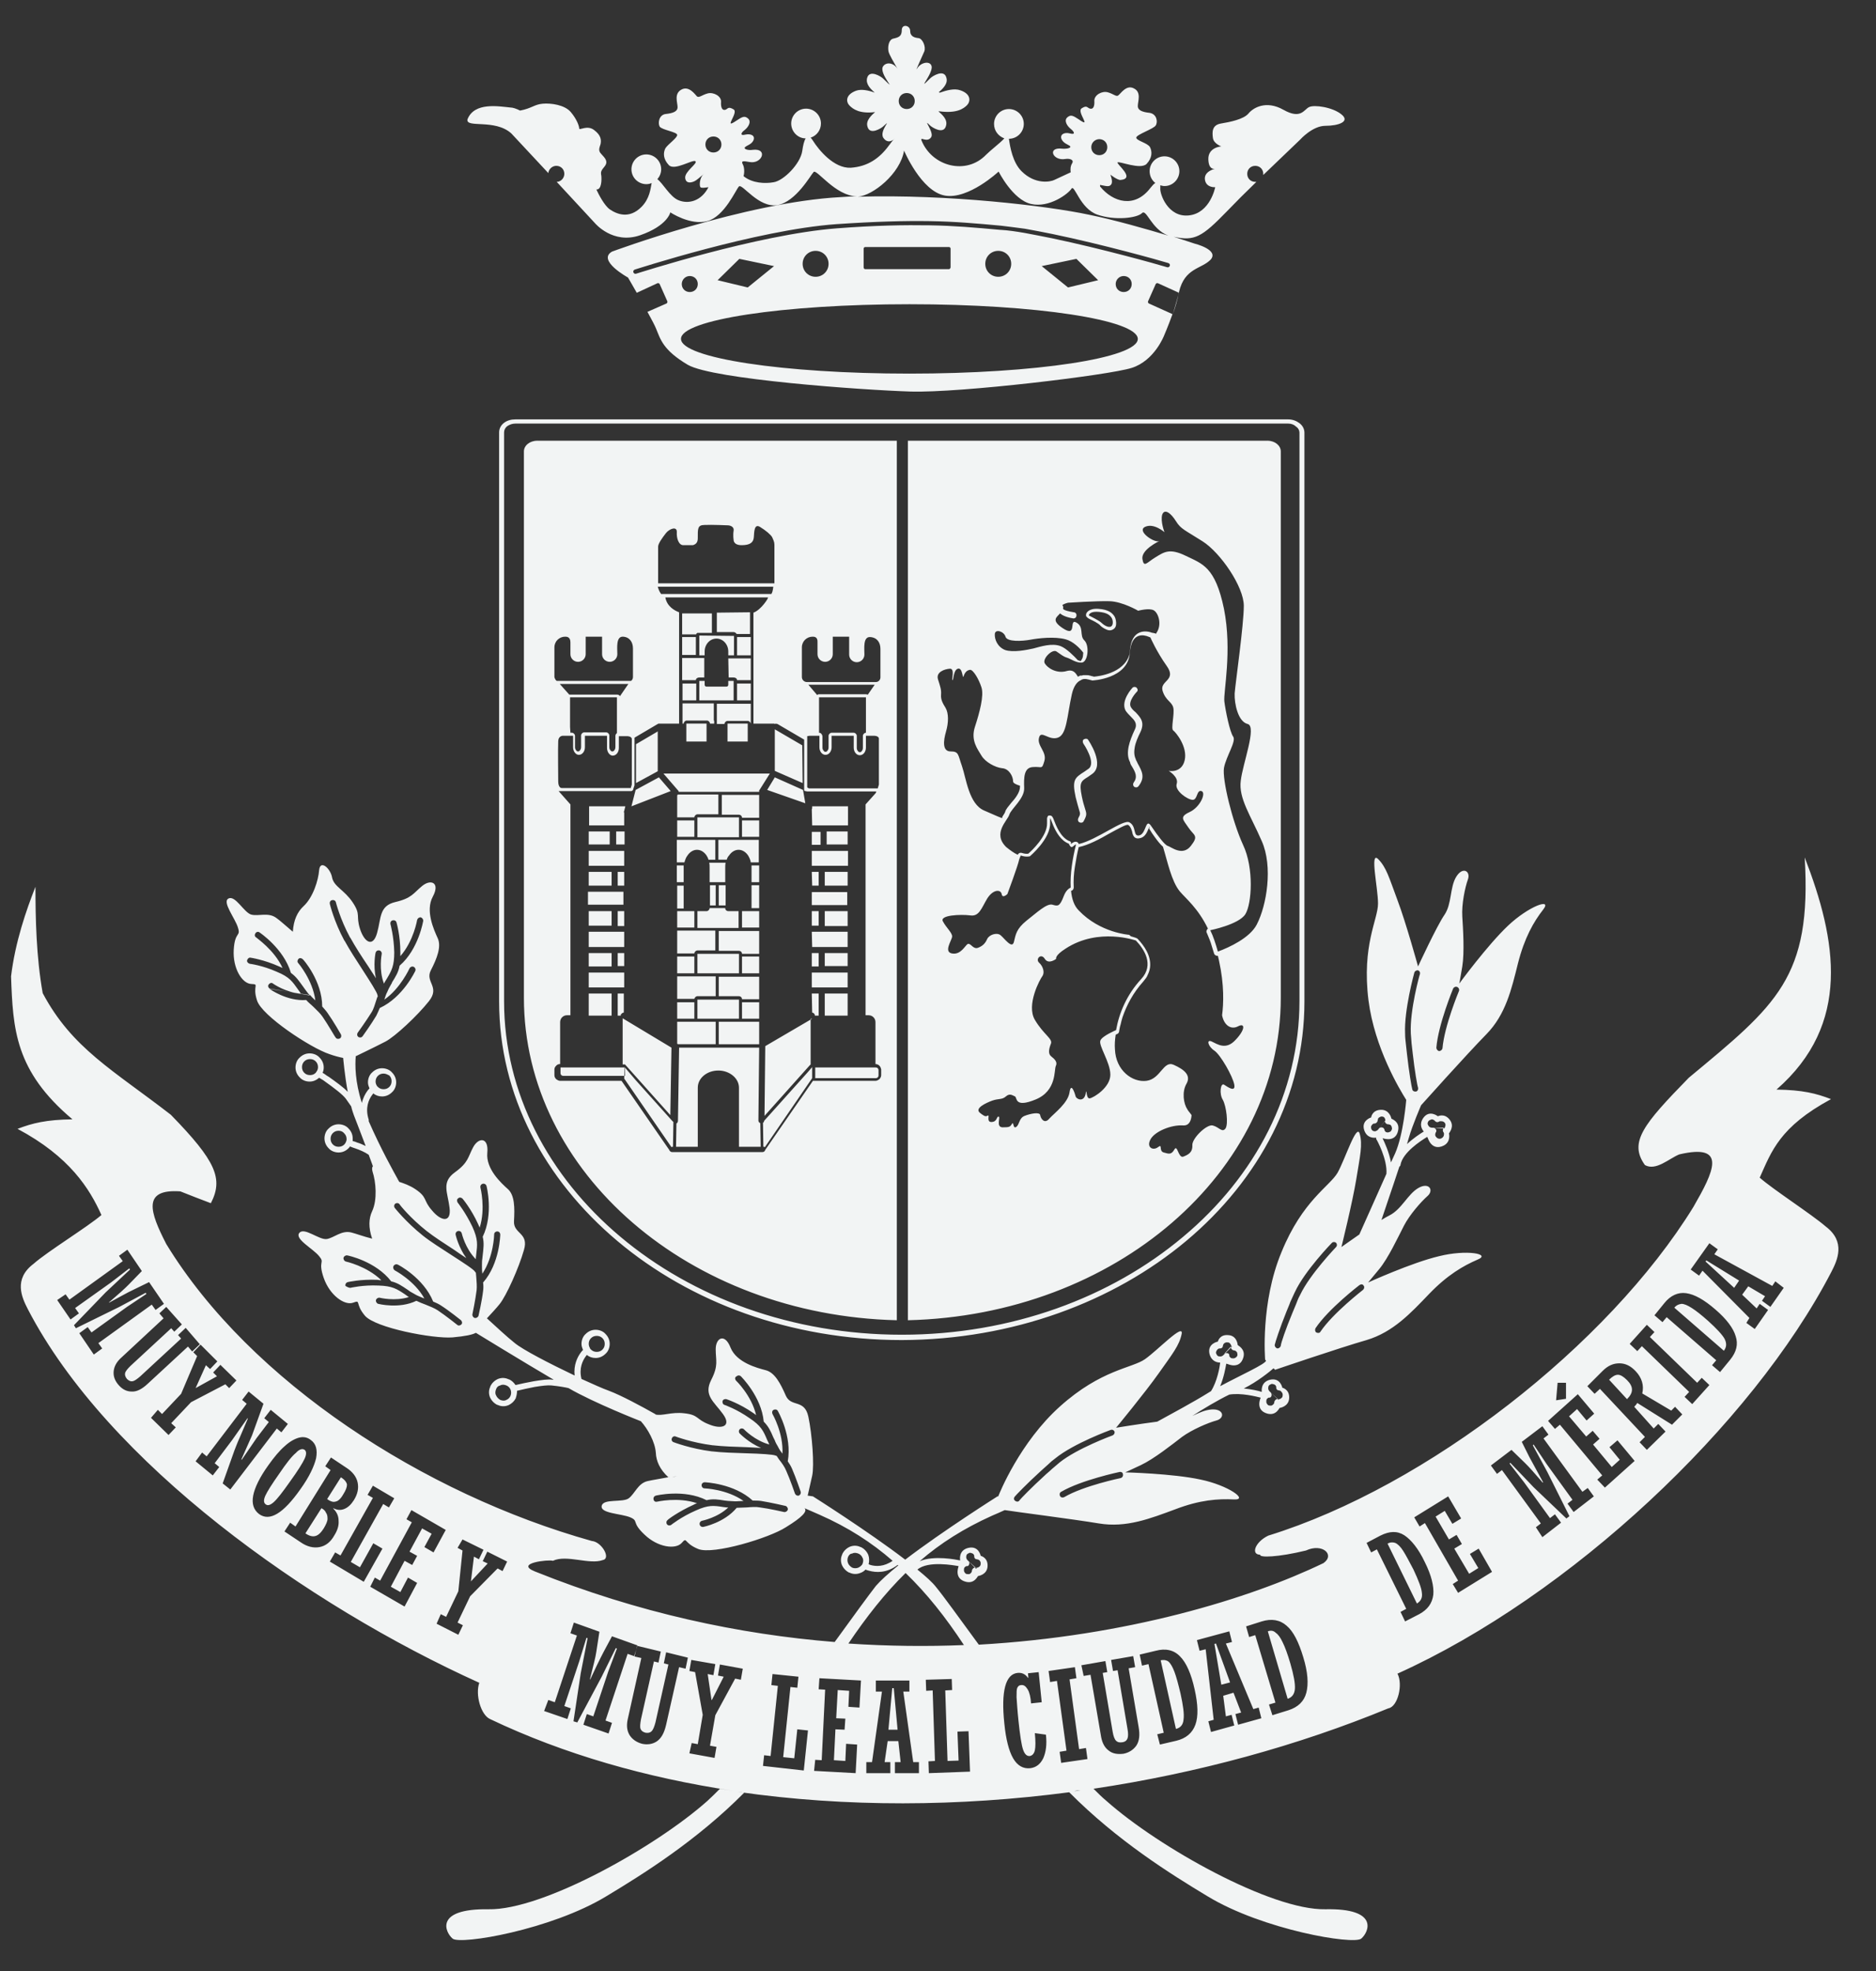 <?xml version="1.0" encoding="utf-8"?>
<!-- Generator: Adobe Illustrator 23.0.6, SVG Export Plug-In . SVG Version: 6.00 Build 0)  -->
<svg version="1.1" id="Capa_1" xmlns="http://www.w3.org/2000/svg" xmlns:xlink="http://www.w3.org/1999/xlink" x="0px" y="0px"
	 viewBox="0 0 492 517" style="enable-background:new 0 0 492 517;" xml:space="preserve">
<rect x="0" y="0" width="492" height="517" fill="#333333" stroke="none"/>
<style type="text/css">
	.st0{fill-rule:evenodd;clip-rule:evenodd;fill:#F2F4F4;}
</style>
<g>
	<path class="st0" d="M286.7,178.3L286.7,178.3L286.7,178.3z M133.4,368.7L133.4,368.7L133.4,368.7z M361.5,296.2L361.5,296.2
		L361.5,296.2c0.3-0.5,0.8-0.6,1.2-0.4c0.2,0.1,0.3,0.3,0.4,0.5l0,0l0,0v0.1v0.1l0,0c0.1,0.1,0.2,0.3,0.3,0.4l0,0l0,0
		c0.2,0.1,0.5,0.2,0.8,0.1s0.6-0.2,0.7-0.5l0,0l0,0l0,0l0,0c0.2-0.3,0.2-0.6,0.1-0.8c0-0.3-0.2-0.5-0.4-0.7l0,0l0,0l0,0l0,0l0,0
		h-0.1h-0.1l0,0l0,0c-0.1-0.1-0.3-0.1-0.4-0.1c-0.4,0-0.8-0.4-0.8-0.8V294L361.5,296.2z M363.4,293.8l-1.9,2.4l0,0l0,0l0,0l0,0
		c-0.2,0.3-0.5,0.4-0.7,0.5c-0.3,0.1-0.5,0-0.8-0.1l0,0l0,0l0,0c-0.2-0.2-0.4-0.4-0.4-0.7c-0.1-0.3,0-0.6,0.2-0.8l0,0l0,0
		c0.1-0.2,0.3-0.3,0.5-0.4l0,0c0.1,0,0.1,0,0.1,0h0.1h0.1l0,0c0.3-0.1,0.6-0.3,0.7-0.7c0-0.1,0-0.3,0.1-0.4v-0.1v-0.1l0,0l0,0
		c0.2-0.3,0.5-0.4,0.7-0.5c0.3-0.1,0.6,0,0.8,0.1l0,0l0,0l0,0c0.2,0.1,0.3,0.4,0.4,0.6l0,0v0.1l0,0l0,0c0,0,0,0.1,0,0.2l0,0l0,0l0,0
		l0,0C363.4,293.7,363.4,293.8,363.4,293.8 M375.7,295.8L375.7,295.8h0.1c0.4,0,0.8,0.3,0.9,0.7c0,0.2,0,0.4-0.2,0.6l0,0l0,0l0,0
		l0,0v0.1l0,0l0,0c-0.1,0.1-0.1,0.3-0.1,0.5l0,0l0,0c0,0.3,0.2,0.5,0.4,0.7c0.2,0.2,0.5,0.3,0.8,0.3l0,0l0,0l0,0l0,0
		c0.3,0,0.6-0.2,0.8-0.4c0.2-0.2,0.3-0.5,0.3-0.8l0,0l0,0l0,0v-0.1v-0.1l0,0c0-0.1-0.1-0.3-0.2-0.4c-0.2-0.4-0.1-0.9,0.2-1.1h0.1
		L375.7,295.8z M378.7,296l-3.1-0.2l0,0l0,0l0,0l0,0c-0.3,0-0.6-0.1-0.8-0.3c-0.2-0.2-0.3-0.4-0.4-0.7l0,0l0,0l0,0
		c0-0.3,0.1-0.6,0.3-0.8c0.2-0.2,0.5-0.3,0.8-0.4l0,0l0,0c0.2,0,0.4,0.1,0.6,0.2l0,0l0.1,0.1l0.1,0.1l0,0l0.1,0.1l0,0
		c0.3,0.3,0.7,0.3,1,0.1c0.1-0.1,0.2-0.1,0.4-0.1h0.1h0.1l0,0l0,0l0,0c0.3,0,0.6,0.1,0.8,0.3c0.2,0.2,0.3,0.4,0.3,0.7l0,0l0,0
		c0,0.2-0.1,0.5-0.2,0.7l0,0L378.7,296L378.7,296L378.7,296L378.7,296L378.7,296L378.7,296L378.7,296
		C378.8,295.9,378.8,296,378.7,296 M333.1,365.1L333.1,365.1L333.1,365.1c0.4,0.3,0.5,0.8,0.3,1.2c-0.1,0.2-0.3,0.3-0.5,0.3l0,0l0,0
		h-0.1h-0.1l0,0l0,0c-0.2,0.1-0.3,0.2-0.4,0.3l0,0l0,0c-0.2,0.2-0.2,0.5-0.2,0.8s0.2,0.6,0.4,0.8l0,0l0,0l0,0
		c0.2,0.2,0.5,0.2,0.8,0.2s0.5-0.2,0.7-0.4l0,0l0,0l0,0l0.1-0.1v-0.1l0,0c0.1-0.1,0.1-0.3,0.1-0.4c0.1-0.4,0.5-0.8,0.9-0.7h0.1
		L333.1,365.1z M320.9,355.3L320.9,355.3L320.9,355.3c0.3-0.4,0.8-0.5,1.2-0.3c0.2,0.1,0.3,0.3,0.3,0.5l0,0l0,0l0,0v0.1v0.1l0,0
		c0.1,0.2,0.2,0.3,0.3,0.4l0,0l0,0c0.2,0.2,0.5,0.2,0.8,0.2s0.6-0.2,0.8-0.4l0,0l0,0l0,0c0.2-0.2,0.3-0.5,0.2-0.8
		c0-0.3-0.1-0.5-0.4-0.7l0,0l0,0l0,0l0,0l0,0l-0.1-0.1h-0.1l0,0l0,0c-0.1-0.1-0.2-0.1-0.4-0.1c-0.4-0.1-0.7-0.5-0.7-0.9v-0.1
		L320.9,355.3z M323.1,353.2l-2.2,2.2l0,0l0,0l0,0l0,0c-0.2,0.2-0.5,0.4-0.8,0.4s-0.6,0-0.8-0.2l0,0l0,0l0,0
		c-0.2-0.2-0.3-0.5-0.4-0.7c0-0.3,0.1-0.6,0.3-0.8l0,0l0,0l0,0c0.1-0.2,0.3-0.3,0.5-0.4l0,0c0.1,0,0.1,0,0.1,0h0.1l0,0h0.1l0,0
		c0.4,0,0.7-0.3,0.7-0.6c0-0.1,0.1-0.3,0.1-0.4l0.1-0.1v-0.1l0,0l0,0c0.2-0.2,0.5-0.4,0.8-0.4s0.6,0,0.8,0.2l0,0l0,0l0,0
		c0.2,0.2,0.3,0.4,0.4,0.6l0,0v0.1l0,0l0,0c0,0.1,0,0.1,0,0.2l0,0l0,0l0,0C323.1,353.1,323.1,353.1,323.1,353.2 M335.3,367.2
		L333,365l0,0l0,0l0,0l0,0c-0.2-0.2-0.4-0.5-0.4-0.8s0-0.5,0.2-0.8l0,0l0,0l0,0c0.2-0.2,0.5-0.3,0.7-0.4c0.3,0,0.6,0.1,0.8,0.2l0,0
		l0,0c0.2,0.1,0.3,0.3,0.4,0.5l0,0c0,0.1,0,0.1,0,0.1v0.1v0.1l0,0c0,0.4,0.3,0.7,0.7,0.7c0.1,0,0.3,0.1,0.4,0.1l0.1,0.1l0.1,0.1l0,0
		l0,0c0.2,0.2,0.4,0.5,0.4,0.8s0,0.5-0.2,0.8l0,0l0,0l0,0c-0.2,0.2-0.4,0.3-0.6,0.4l0,0h-0.1l0,0l0,0l0,0c0,0-0.1,0-0.2,0l0,0l0,0
		l0,0C335.4,367.2,335.3,367.2,335.3,367.2 M253.8,409.3L253.8,409.3L253.8,409.3c0.5,0.3,0.5,0.8,0.3,1.2c-0.1,0.2-0.3,0.3-0.5,0.3
		l0,0l0,0h-0.1h-0.1l0,0c-0.2,0.1-0.3,0.2-0.4,0.3l0,0l0,0c-0.2,0.2-0.2,0.5-0.2,0.8s0.2,0.6,0.4,0.8l0,0l0,0l0,0l0,0
		c0.2,0.2,0.5,0.2,0.8,0.2s0.5-0.1,0.7-0.4l0,0l0,0l0,0l0,0l0.1-0.1v-0.1l0,0l0,0c0.1-0.1,0.1-0.3,0.1-0.4c0.1-0.4,0.5-0.8,0.9-0.7
		h0.1L253.8,409.3z M256,411.5l-2.2-2.2l0,0l0,0l0,0l0,0c-0.2-0.2-0.4-0.5-0.4-0.8s0-0.5,0.2-0.8l0,0l0,0l0,0
		c0.2-0.2,0.5-0.3,0.7-0.4c0.3,0,0.6,0.1,0.8,0.2l0,0l0,0l0,0c0.2,0.1,0.3,0.3,0.4,0.5l0,0c0,0.1,0,0.1,0,0.1v0.1v0.1l0,0
		c0,0.4,0.3,0.7,0.7,0.7c0.1,0,0.3,0.1,0.4,0.1l0.1,0.1h0.1l0,0l0,0l0,0c0.2,0.2,0.4,0.5,0.4,0.8s0,0.5-0.2,0.8l0,0l0,0l0,0
		c-0.2,0.2-0.4,0.3-0.6,0.4l0,0h-0.1l0,0l0,0c0,0-0.1,0-0.2,0l0,0l0,0C256.1,411.5,256.1,411.5,256,411.5 M225.7,412.8L225.7,412.8
		L225.7,412.8z M70.7,259.3c-0.4-0.3-0.5-0.8-0.2-1.1c0.3-0.4,0.8-0.5,1.1-0.2c0,0,3.4,2.4,7.3,2.6l-0.2-0.3l0,0l-0.5-0.7
		c-1.5-2.1-2.2-3.3-5.6-4.7c-3.8-1.7-7.1-2.1-7.1-2.1c-0.4-0.1-0.8-0.5-0.7-0.9c0.1-0.4,0.5-0.8,0.9-0.7c0,0,3.5,0.5,7.5,2.3
		c0.3,0.1,0.6,0.3,0.9,0.4c-2.2-4.8-6.9-7.9-6.9-8c-0.4-0.2-0.5-0.7-0.2-1.1c0.2-0.4,0.8-0.5,1.1-0.2c0,0,6.3,4.2,8.2,10.6
		c1.4,1,2.1,2.1,3.2,3.6l0.5,0.7l0,0c0.4,0.5,0.7,1,1.1,1.4c0.1,0,0.1,0.1,0.1,0.2L70.7,259.3z M81.3,261l-10.6-1.6
		c0,0,4.6,3.3,9.6,2.9c0.6,0.7,1.3,1.2,1.9,1.8c0.9,0.9,1.8,1.7,2.4,2.6c1.4,2,3.3,5.4,3.4,5.4c0.2,0.4,0.7,0.5,1.1,0.3
		s0.5-0.7,0.3-1.1c0,0-2-3.5-3.5-5.6c-0.4-0.6-0.9-1.1-1.4-1.7c0-6.7-5-12.4-5.1-12.4c-0.3-0.3-0.8-0.4-1.1-0.1
		c-0.3,0.3-0.4,0.8-0.1,1.1c0,0,3.8,4.4,4.5,9.8c-0.4-0.4-0.8-0.7-1.2-1.2L81.3,261z M132.1,262.5L132.1,262.5L132.1,262.5z
		 M332.4,115.6h-94.3v230.7c54.3-1.3,97.8-38.7,97.8-84.6c0-0.1,0-0.1,0-0.2l0,0V118.4C335.9,116.9,334.4,115.6,332.4,115.6
		 M211.7,206.4c0,0.2,0.2,0.3,0.5,0.4h0.1l0,0h0.6h17.3l0.3-1v-12c0,0,0.1-0.7-1.1-0.8c-0.2,0-1.1,0-2.3,0v3.1c0,1.1-0.7,2-1.6,2
		c-0.9,0-1.6-0.9-1.6-2V193h-3h-2.8v3c0,1.1-0.7,2-1.6,2c-0.9,0-1.6-0.9-1.6-2v-3h-2.5c0,0-0.3,0-0.7,0.1v13l0,0L211.7,206.4
		L211.7,206.4z M211.7,207.6h0.6l0,0h0.6h16.9c0,0.2-0.1,0.4-0.2,0.5L227,211v55.3l0,0h0.8c1,0,1.8,0.8,1.8,1.8v11
		c0.4,0,0.8,0.2,1,0.4l0,0c0.3,0.3,0.4,0.6,0.5,1v0.1l0,0v1.4l0,0l0,0l0,0c0,0.4-0.2,0.8-0.5,1.1c-0.3,0.2-0.6,0.4-1,0.4h-0.1l0,0
		l0,0h-16.3l-12.5,18.1c-0.1,0.4-0.4,0.6-0.8,0.6h-23.6c-0.4,0-0.7-0.3-0.8-0.6L163,283.5h-16l0,0l0,0h-0.1c-0.4,0-0.7-0.2-1-0.4
		c-0.3-0.3-0.5-0.6-0.5-1.1l0,0l0,0l0,0v-1.4l0,0v-0.1c0-0.4,0.2-0.7,0.5-1s0.6-0.4,1-0.4v-11c0-1,0.8-1.8,1.8-1.8h0.9V211l-3.1-3.5
		h19.1c0.3-0.1,0.5-0.3,0.5-0.6l0.3-0.9c0-0.1,0-0.1,0-0.2l0,0v-12c0-0.1,0-0.1,0-0.2v-0.1l6.1-3.6h0.1v-0.1h5.5v-22.3v-0.8v-5.9
		c0-0.1,0-0.2,0-0.2c-1.1-0.4-3.2-1.5-3.6-3.9h26.9c0.3,0-1.8,3.3-3.8,4v0.1l0,0l0,0l0,0v5.9v0.8v22.3h5.5v0.1
		c0.2-0.1,0.5-0.1,0.8,0l7,4.1v-0.1v13.3c0,0.2,0.1,0.3,0.3,0.3L211.7,207.6L211.7,207.6z M92.5,299.3L92.5,299.3L92.5,299.3
		L92.5,299.3c0.4,0.1,0.8,0.2,1.2,0.4c0.7,0.2,1.4,0.5,2.2,0.9c-1.3-3.4-2.5-6.6-3.1-8.1c-0.2-0.6-0.5-1.4-0.7-2.3
		c-0.4-0.6-0.9-1.3-1.4-2c-0.8-1.1-3.2-2.9-5.3-4.4c-0.4-0.3-0.8-0.6-1.2-0.8l-0.5-0.3c-0.7,0.6-1.5,1-2.5,1l0,0l0,0l0,0l0,0
		c-1,0-2-0.4-2.6-1.1c-0.7-0.7-1.1-1.6-1.1-2.6l0,0l0,0l0,0l0,0c0-1,0.4-2,1.1-2.6c0.7-0.7,1.6-1.1,2.6-1.1l0,0l0,0l0,0l0,0
		c1,0,2,0.4,2.6,1.1c0.7,0.7,1.1,1.6,1.1,2.6l0,0l0,0l0,0l0,0c0,0.5-0.1,1-0.3,1.4l0.5,0.3c0.4,0.3,0.8,0.6,1.2,0.8
		c1.8,1.3,3.8,2.7,4.9,3.9c-0.8-4.3-1.2-8.9-1.2-8.9l0,0l0,0c-1-0.2-2.2-0.5-3.6-1c-4.9-1.6-17.8-10.1-19-14.1
		c-1.3-4,0.8-4.2-1.5-4.3c-2.4-0.1-4.9-4.1-4.6-9s1.9-3.3,1.1-5.8c-0.7-2.4-4.2-6.7-2.5-7.6c1.8-1,4.1,3.7,6,4.2s4.5-0.7,6.6,0.9
		c1,0.7,2.4,2,4.3,3.6c0.2-3.1,1.2-5.2,2.8-6.7c2.5-2.3,3.9-6.8,4.1-9.5c0.3-2.8,3-0.4,3.4,2c0.5,2.4,3.2,3.2,5.4,6.5
		c2.2,3.3,0.8,3.4,1.9,6.9s3.4,5.1,4.5,1.1c1.1-3.9,0.5-7.1,4.8-8.1s4.7-2.3,7-4.2s4.8-0.9,2.8,2.8s0.3,8.7,1.3,10.9
		s-0.2,5.3-1.8,8.4c-1.6,3.1,2.5,4.3-0.5,8.1s-8.9,9.3-11.4,10.6c-2.5,1.3-7.9,3.9-7.9,3.9l0.1-0.1c-0.2,2.4-0.2,6.7,1.6,12.3
		c0.3-1.3,0.9-2.4,1.4-3.1c0.2-0.3,0.4-0.5,0.6-0.7l0,0c-0.2-0.5-0.4-1-0.4-1.6l0,0l0,0l0,0l0,0c0-1,0.4-2,1.1-2.6
		c0.7-0.7,1.6-1.1,2.6-1.1l0,0l0,0l0,0l0,0c1,0,2,0.4,2.6,1.1c0.7,0.7,1.1,1.6,1.1,2.6l0,0l0,0l0,0l0,0c0,1-0.4,2-1.1,2.6
		c-0.7,0.7-1.6,1.1-2.6,1.1l0,0l0,0l0,0l0,0c-0.9,0-1.7-0.3-2.3-0.8c-0.1,0.1-0.2,0.3-0.3,0.4c-0.9,1.2-1.9,3.4-0.9,6.5
		c0,0.1,0,0.3,0,0.4c3.2,7.3,6.4,13,8,15.9c1.2,0.4,2.7,0.9,4.2,1.9c3.3,2.2,2,2.9,4.4,5.6c2.3,2.8,5.1,3.4,4.6-0.7
		s-2.2-6.7,1.4-9.3c3.6-2.6,3.4-4,4.8-6.6c1.4-2.6,4.1-2.7,3.7,1.5c-0.4,4.2,3.6,7.9,5.4,9.5c1.8,1.6,1.8,5,1.6,8.4s4,3,2.6,7.6
		c-1.3,4.6-4.6,12-6.4,14.2c-0.8,1-2.1,2.4-3.3,3.7c2.3,2.1,5.3,4.9,7.2,6.4c2.1,1.8,9.3,5.5,15.8,8.6c-0.3-2.7,0.7-4.8,1.6-6
		c0.2-0.3,0.4-0.5,0.6-0.7l0,0c-0.2-0.5-0.4-1-0.4-1.6l0,0l0,0l0,0l0,0c0-1,0.4-2,1.1-2.6c0.7-0.7,1.6-1.1,2.6-1.1l0,0l0,0l0,0l0,0
		c1,0,2,0.4,2.6,1.1c0.7,0.7,1.1,1.6,1.1,2.6l0,0l0,0l0,0l0,0c0,1-0.4,2-1.1,2.6c-0.7,0.7-1.6,1.1-2.6,1.1l0,0l0,0l0,0l0,0
		c-0.9,0-1.7-0.3-2.3-0.8c-0.1,0.1-0.2,0.3-0.3,0.4c-0.8,1.1-1.8,3.1-1.1,5.9c2.9,1.3,5.5,2.5,7.2,3.1c3.2,1.2,8.4,4,12.3,6.2
		c-0.1,0-0.2,0-0.2,0c1.9,0.5,4.2-0.7,7.6-0.3c3.9,0.4,3.1,1.6,6.5,2.9c3.3,1.4,6.1,0.6,3.7-2.7c-2.4-3.3-5.1-4.9-3.1-8.9
		c2-3.9,1.2-5.1,1.2-8.1s2.4-4.3,3.9-0.4c1.6,3.9,6.9,5.3,9.2,5.9c2.4,0.6,3.9,3.5,5.3,6.7c1.4,3.1,4.9,0.8,5.9,5.5s1.6,12.8,1,15.5
		c-0.3,1.4-0.8,3.5-1.2,5.3v-0.1l1.4,0.2c0,0,14.4,9.1,24.2,16.6c9.8-7.5,24.2-16.6,24.2-16.6h0.2c0.3-0.8,5.7-14.2,16.2-23.6
		c10.8-9.7,18.9-10,22.3-12.4s10.2-9.6,9.6-6.6s-2.4,5.2-6,10.3c-3.6,5.1-11.2,14.3-11.2,14.3s6.1-1,10.8-1.6
		c3.1-1.7,9.8-5.3,13.6-7.7l0.5-0.3c1.6-2.5,2.3-6.3,2.4-7.5c-0.8,0-2.3-0.3-2.8-2.3c-0.6-2.7,2.2-3.2,2.2-3.2s0.4-1.9,2.7-1.7
		c2.3,0.1,2.5,2.5,2.5,2.6s2.1,1,1.5,3.2c-0.9,3.3-4.1,1.8-4.1,1.8l-0.4-0.1c-0.2,1.1-0.6,3.5-1.6,5.9c5.2-2.8,12.1-5.9,12-6.7
		c0-0.1,0-0.1,0-0.1l-0.2-0.1c0,0-1.3-14.9,4.3-28.3c5.5-13.5,12.6-17.2,14.7-20.8c2-3.6,5-13.1,5.8-10.2s0.1,5.7-0.9,11.9
		c-1,6.1-3.9,17.8-3.9,17.8s2.1-1.5,4.7-3.3c0.7-1.6,4.4-9.8,7.1-15.9c0.3-3.8-2.5-8.9-2.6-9s-0.1-0.3-0.1-0.5
		c-0.7,0.1-2.4,0.1-3.1-1.9c-0.9-2.6,1.8-3.4,1.8-3.4s0.2-1.9,2.5-2s2.8,2.2,2.8,2.3c0,0.1,2.2,0.7,1.8,3c-0.6,3.4-3.9,2.2-3.9,2.2
		h-0.2c0.5,1,1.7,3.6,2.2,6.3l1.1-2.4c2.2-5,2.9-14,2.9-14c-1.7-2.7-8.3-13.6-9.9-26.1c-1.8-14.5,2.5-21.2,2.5-25.4
		c0-4.1-2.2-13.8,0-11.7c2.2,2.2,2.9,4.9,5.1,10.8c2.2,5.8,5.4,17.4,5.4,17.4s4.9-10.6,6.9-13.5s1.4-7.2,3.1-10s3.8-1.5,3.1,0.6
		c-0.8,2.2-1.7,6.6-1.5,9.8s0.6,9.4,0,13.1c-0.6,3.7-0.8,4.5-0.8,4.5s7.4-10.1,12.8-15.2c5.4-5.1,11.7-7.4,9.2-4.2
		s-4.9,7.4-6.6,14.1c-1.7,6.8-3.2,13.4-8.3,18.6c-5.1,5.2-17.1,18.6-17.1,18.6s-2.3,5.3-3.2,8.5c-0.1,0.4-0.3,0.9-0.5,1.7
		c1.6-1.5,3.4-2.7,4.4-3.3c-0.5-0.6-1.3-1.9-0.1-3.6c1.6-2.2,3.8-0.4,3.8-0.4s1.7-0.9,3.1,0.9s-0.2,3.5-0.2,3.6c0,0,0.6,2.2-1.4,3.2
		c-3.1,1.5-4.1-1.9-4.1-1.9l-0.2-0.4c-1.8,1.1-6.4,4.1-7,7.3c0,0.2-0.1,0.4-0.3,0.5c-1.9,5.8-4.3,12.7-4.7,14
		c0.8-0.5,1.5-0.9,2.1-1.2c3.2-1.6,4.8-5.6,7.6-7.2c2.8-1.6,4.1,0.6,2.4,2.1s-4.7,4.9-6.2,7.8s-4.1,8.5-6.5,11.4s-2.9,3.5-2.9,3.5
		s11.4-5.2,18.6-6.9c7.2-1.8,13.8-0.6,10.1,0.9c-3.7,1.6-7.9,4-12.7,9c-4.8,5-9.4,10-16.4,12.1c-7,2-24,7.8-24,7.8l-0.4-0.4
		c-0.9,0.8-4.2,3.5-7.8,5.3c2,0.2,3.9,0.6,4.7,0.9c0-0.3-0.3-2.6,2.2-3.2c2.7-0.6,3.2,2.1,3.2,2.1s1.9,0.4,1.8,2.7
		c-0.1,2.3-2.5,2.6-2.5,2.6c-0.1,0-0.9,2.1-3.2,1.5c-3.3-0.9-1.8-4.1-1.8-4.1v-0.1c-1.2-0.3-5.1-1.3-8.2-0.8
		c-3.1,1.5-7.1,3.9-9.7,5.6c1.7-0.8,3.4-1.6,5.1-1.7c3.2-0.2,3.5,2.3,1.2,2.9c-2.2,0.6-6.4,2.4-9,4.3c-2.6,2-7.4,5.8-10.8,7.4
		s-4.1,1.9-4.1,1.9s12.5,0.3,19.8,1.9c7.2,1.5,12.7,5.4,8.7,5.2c-4.1-0.2-8.9,0.1-15.4,2.6c-6.5,2.4-12.8,4.9-20,3.7
		c-6.6-1.1-22.3-3.1-24.7-3.5l0,0c-1.1,0.5-2.2,1-3.4,1.5c-7.3,3.3-13.5,7.2-18.9,11.9c3.8-1.6,9.6-0.4,10.6-0.2v-0.1
		c0,0-0.5-2.6,2.2-3.2s3.2,2.1,3.2,2.1s1.9,0.4,1.8,2.7c-0.1,2.3-2.5,2.6-2.5,2.6c-0.1,0-0.9,2.1-3.2,1.5c-3.1-0.8-2-3.7-1.9-4.1
		c-1.1-0.2-8-1.5-10.8,0.9c2.2,1.8,3.9,3.3,4.9,4.6c1.9,2.3,6,8,11.2,15.1c38.9-2.2,71.1-12.1,90.4-21.4c3.1-2.2-0.3-5.3-4.6-3.3
		c-7.4,1.8-12.3,1.9-12,1.1c-2.5,0-1.4-3.3,2.1-5c41.7-12.9,89.2-50,111.5-86.2c5.3-9.2,9.1-16.8-3.7-13.8c-2.7,1.1-6.1,4.4-9,2.8
		c-4.3-6-0.4-10.7,11.5-22.9c23-19.1,32.3-26.2,30.4-57.8c8.4,21.7,12.3,43.7-7.4,60.9c6.9,0.1,10.4,1,14.3,2.5
		c-13.5,7.3-15.6,13.7-18.7,20.6c3.5,3.1,13.6,9.6,17.3,12.8c5.3,4,3.1,8.8,1.5,11.9c-20.9,40.3-68.6,85-113.8,105.4
		c1.5,2.8,0.1,8.7-2.4,9.1c-23.5,9.7-49.9,17-77.4,21.1h0.1c1.2,1.2,2.3,2.3,3.4,3.2c13.6,12.1,43.2,28.7,57.4,28.4
		c14.2-0.3,11.4,6,9.4,7.7s-25.8-2.3-40.3-11.1c-9.8-5.9-23.7-14.6-36.3-27.3h0.1c-28.9,3.8-58.6,4-87-0.1c0.6,0.1,1.1,0.2,1.7,0.2
		c-12.5,12.6-26.4,21.3-36.2,27.2c-14.5,8.8-38.3,12.8-40.3,11.1c-2-1.7-4.8-7.9,9.4-7.7c14.2,0.3,43.8-16.3,57.4-28.4
		c1-0.9,2.1-2,3.3-3.2c1.1,0.2,2.2,0.3,3.3,0.5c-22.5-3.4-44.1-9.5-63.6-18.8c-2.4-1.1-3.9-6.4-2.8-9.5
		c-45.1-20.4-97.5-57.7-118.4-98c-1.6-3.1-3.8-7.9,1.5-11.9c3.6-3.2,14.2-9.7,17.8-12.8c-3.1-6.9-8.3-15.3-22-22.6
		c3.9-1.5,7.5-2.4,14.4-2.5C3.9,280.9,3.4,269.9,2.9,256.1c1.1-9.1,4-17.4,6.4-23.5c0,8.2,0.2,18.4,1.9,27.9
		c7.7,14.5,18.5,20.2,33.6,31.9c11.9,12.2,13.8,16.8,10.5,23.2c-2.6-1-5.3-2-8-3.1c-10.1-0.7-8,5.4-3.7,13.8
		c22.1,36.2,67.7,65.6,111.6,77.9c2.6,0.2,5.1,4.6,2.9,5c-3.5,1.3-9.5-1.5-13.1,0.2c-1-0.4-10.2,0.6-4.7,2.8
		c27.1,10.9,53.7,16.5,78.6,18.5c5-6.9,9-12.4,10.8-14.7c1.2-1.4,3.3-3.3,5.9-5.4l-0.2-0.1c-2.9,2.2-5.7,2-7.5,1.5
		c-0.4-0.1-0.7-0.2-0.9-0.3l0,0c-0.4,0.4-0.8,0.7-1.4,0.9l0,0c-1,0.4-2,0.3-2.8-0.1h-0.1c-0.8-0.4-1.5-1.1-1.9-2l0,0l0,0
		c-0.4-1-0.3-2,0.1-2.8v-0.1c0.4-0.8,1.1-1.5,2-1.9l0,0l0,0l0,0l0,0c1-0.4,2-0.3,2.8,0.1h0.1c0.8,0.4,1.5,1.1,1.9,2l0,0
		c0.3,0.8,0.3,1.7,0.1,2.5c0.2,0.1,0.3,0.1,0.5,0.2c1.4,0.4,3.5,0.5,5.8-1.1c-5.5-4.8-11.7-8.8-19.2-12.1c-1.4-0.6-2.7-1.2-3.9-1.7
		c0.8,0.8-0.5,2.3-4.9,5c-4.3,2.8-19.1,7.3-23,5.7c-3.9-1.6-2.8-3.3-4.3-1.6c-1.6,1.8-6.3,1.2-9.8-2.2c-3.5-3.3-1.4-3.5-3.7-4.5
		c-2.4-1-7.9-1-7.5-3s5.5-0.8,7.1-2s2.4-3.9,4.9-4.5c1.3-0.3,3.3-0.6,5.9-1.1l-0.4,0.1c-2.3-2.1-3.2-4.3-3.3-6.4
		c-0.2-2.9-2.1-6.3-4-8.4l0.1,0.1c0,0-12.3-4.8-19-8.7c-0.8-0.2-2.5-0.5-4.5-0.7c-0.9-0.1-2.6,0.1-4.4,0.4c-1.6,0.3-3.3,0.7-4.6,1
		c0,0.6-0.1,1.2-0.3,1.8c0,0,0,0,0,0.1c-0.4,0.8-1.1,1.5-2,1.9l0,0c-1,0.4-2,0.3-2.8-0.1h-0.1c-0.8-0.4-1.5-1.1-1.9-2l0,0l0,0
		c-0.4-1-0.3-2,0.1-2.8v-0.1c0.4-0.8,1.1-1.5,2-1.9l0,0l0,0l0,0l0,0c1-0.4,2-0.3,2.8,0.1h0.1c0.7,0.3,1.3,0.9,1.7,1.5
		c1.3-0.3,3.1-0.7,4.8-1c1.9-0.3,3.8-0.6,4.9-0.4h0.3c-8-4.7-20.4-12.3-20.4-12.3c-0.9,0.5-2.8,0.9-6.1,1.2
		c-5.1,0.4-20.3-2.5-23-5.7s-0.9-4.2-3.1-3.4c-2.2,0.8-6.1-1.9-7.7-6.5s0.4-3.8-1.2-5.7c-1.6-2-6.5-4.5-5.2-6.1s5.2,1.9,7.2,1.6
		c1.9-0.3,3.9-2.4,6.5-1.7c1.2,0.3,3,1,5.4,1.6c-1-2.9-0.9-5.3,0-7.2c1.4-3,1-7.7,0.1-10.4c-0.2-0.7-0.1-1.2,0.1-1.4l-1.1-3
		c-1-0.7-2.4-1.3-3.6-1.7c-0.4-0.1-0.8-0.3-1.1-0.4l0,0l-0.2-0.1c-0.1,0.2-0.3,0.4-0.4,0.5c-0.7,0.7-1.6,1.1-2.6,1.1l0,0l0,0l0,0
		l0,0c-1,0-2-0.4-2.6-1.1c-0.7-0.7-1.1-1.6-1.1-2.6l0,0l0,0l0,0l0,0c0-1,0.4-2,1.1-2.6c0.7-0.7,1.6-1.1,2.6-1.1l0,0l0,0l0,0l0,0
		c1,0,2,0.4,2.6,1.1c0.7,0.7,1.1,1.6,1.1,2.6l0,0l0,0l0,0l0,0C92.5,298.9,92.5,299.1,92.5,299.3 M182.6,385.7
		c-0.4,0.1-0.7,0.2-1.1,0.4C181.9,385.9,182.2,385.8,182.6,385.7 M370.9,255.2c0,0-2.7,9.8-2.4,15.9v0.1l0,0l0,0
		c0,0.9,0.1,1.7,0.2,2.6c0.1,0.8,0.2,1.8,0.3,2.7c0.5,4.5,1.2,8.7,1.4,9.3c0.1,0.4,0.6,0.6,1,0.5s0.6-0.6,0.5-1
		c-0.2-0.5-0.9-4.5-1.4-9c-0.1-0.8-0.2-1.7-0.3-2.6c-0.1-0.9-0.1-1.8-0.2-2.6V271c-0.3-5.9,2.3-15.4,2.4-15.5c0.1-0.4-0.1-0.9-0.6-1
		C371.5,254.5,371,254.7,370.9,255.2 M381.1,259.3c0,0-3.9,9.4-4.4,15.5c0,0.4,0.3,0.8,0.7,0.9c0.4,0,0.8-0.3,0.9-0.7
		c0.5-5.9,4.3-15,4.3-15c0.2-0.4,0-0.9-0.4-1.1C381.8,258.7,381.3,258.9,381.1,259.3 M349.3,326c0.3-0.3,0.8-0.3,1.1,0
		c0.3,0.3,0.3,0.8,0,1.1c0,0-6.9,7.2-9.4,12.5l0,0l-0.1,0.2l0,0c-0.4,0.7-0.7,1.5-1,2.3s-0.7,1.6-1,2.4c-1.7,4.1-3,7.9-3,8.5
		c-0.1,0.4-0.5,0.7-0.9,0.7c-0.4-0.1-0.7-0.5-0.7-0.9c0.1-0.6,1.4-4.6,3.1-8.8c0.3-0.8,0.7-1.6,1-2.5c0.4-0.8,0.7-1.6,1.1-2.4l0,0
		l0.1-0.2l0,0C342.2,333.3,349.3,326,349.3,326 M356.5,337.1c0,0-8.1,6.2-11.5,11.3c-0.2,0.4-0.1,0.9,0.2,1.1
		c0.4,0.2,0.9,0.2,1.1-0.2c3.3-4.9,11.1-10.9,11.2-11c0.3-0.3,0.4-0.8,0.1-1.1C357.4,336.8,356.9,336.8,356.5,337.1 M222.4,408.4
		c-0.2,0.5-0.2,1.1,0,1.6l0,0l0,0c0.2,0.5,0.6,0.9,1.1,1.2l0,0c0.5,0.2,1.1,0.2,1.6,0l0,0l0,0c0.4-0.2,0.8-0.5,1-0.8l0,0l0,0l0,0
		l0,0c0-0.1,0.1-0.1,0.1-0.2l0,0c0.2-0.5,0.3-1.1,0-1.6l0,0c-0.2-0.5-0.6-0.9-1.1-1.1l0,0c-0.5-0.2-1.1-0.3-1.6,0l0,0l0,0
		C223,407.5,222.6,407.9,222.4,408.4L222.4,408.4z M92.7,277.7L92.7,277.7L92.7,277.7L92.7,277.7L92.7,277.7L92.7,277.7z
		 M102.4,308.5c0.1,0,0.1,0.1,0.2,0.1C102.5,308.6,102.4,308.6,102.4,308.5 M104,309.4c0.1,0,0.2,0.1,0.3,0.1
		C104.2,309.5,104.1,309.5,104,309.4 M88.8,296.6L88.8,296.6L88.8,296.6L88.8,296.6L88.8,296.6c-0.6,0-1.1,0.2-1.5,0.6
		s-0.6,0.9-0.6,1.5l0,0l0,0l0,0l0,0c0,0.6,0.2,1.1,0.6,1.5s0.9,0.6,1.5,0.6l0,0l0,0l0,0l0,0c0.6,0,1.1-0.2,1.5-0.6
		c0.2-0.2,0.3-0.4,0.4-0.6l0,0l0,0l0,0l0,0l0,0l0,0l0,0c0.1-0.2,0.2-0.5,0.2-0.8l0,0l0,0l0,0l0,0c0-0.6-0.2-1.1-0.6-1.5
		C89.9,296.8,89.4,296.6,88.8,296.6 M91.9,337.8c0,0,3.3-0.8,7.4-0.6c3.6,0.1,4.8,0.9,6.9,2.3l0.7,0.5l0,0l0,0
		c0.1,0.1,0.2,0.2,0.4,0.2c-3.7,1.2-7.7,0.2-7.7,0.2c-0.4-0.1-0.9,0.2-1,0.6s0.2,0.9,0.6,1c0,0,5.5,1.4,10-0.8
		c0.8,0.4,1.6,0.7,2.4,1c1.2,0.5,2.3,0.9,3.2,1.5c2.1,1.4,5.1,3.8,5.1,3.8c0.3,0.3,0.8,0.2,1.1-0.1c0.3-0.3,0.2-0.8-0.1-1.1
		c0,0-3.1-2.5-5.3-3.9c-0.6-0.4-1.3-0.7-2-1c-2.5-6.2-9.2-9.7-9.3-9.7c-0.4-0.2-0.9,0-1.1,0.4s0,0.9,0.3,1.1c0,0,5.2,2.7,7.8,7.4
		c-0.6-0.2-1.2-0.5-1.9-0.8c-0.1,0-0.1-0.1-0.2-0.1c-0.5-0.3-1.1-0.6-1.6-0.9l-0.7-0.5c-1.5-1-2.6-1.8-4.3-2.2
		c-4.1-5.3-11.4-6.8-11.5-6.8c-0.4-0.1-0.9,0.2-1,0.6s0.2,0.9,0.6,1c0,0,5.5,1.2,9.3,4.9c-0.3,0-0.6,0-1-0.1
		c-4.4-0.2-7.8,0.6-7.8,0.6c-0.4,0.1-0.7,0.5-0.6,1C91.1,337.6,91.5,337.8,91.9,337.8 M120,315.4c0,0,2.1,2.6,3.9,6.4
		c1.5,3.3,1.3,4.7,1,7.2l-0.1,0.9l0,0l0,0c0,0.1,0,0.3,0,0.4c-2.8-2.8-3.7-6.8-3.7-6.8c-0.1-0.4-0.5-0.7-1-0.6
		c-0.4,0.1-0.7,0.5-0.6,1c0,0,0.7,3.2,2.8,6.1c-0.9-0.6-2-1.3-3.1-2.1c-2.6-1.7-5.4-3.5-7.3-5l0,0l0,0l0,0c-4.3-3.4-7.1-6.9-7.1-7
		c-0.3-0.4-0.8-0.4-1.1-0.2c-0.4,0.3-0.4,0.8-0.2,1.1c0,0,2.9,3.7,7.4,7.3l0,0l0,0l0,0c2,1.6,4.9,3.4,7.5,5.1c3.1,2,5.9,3.8,6.2,4.4
		c0.1,0.1,0.1,0.2,0.2,0.2c0,0.4,0.1,0.7,0.1,1.1c0.1,1.3,0.2,2.5,0.1,3.5c-0.3,2.5-1.1,6.3-1.1,6.3c-0.1,0.4,0.2,0.9,0.6,1
		s0.9-0.2,1-0.6c0,0,0.9-3.9,1.2-6.5c0.1-0.7,0.1-1.4,0-2.2c4.4-5,4.5-12.6,4.5-12.6c0-0.4-0.3-0.8-0.8-0.8c-0.4,0-0.8,0.3-0.8,0.8
		c0,0-0.1,5.8-3.1,10.3c-0.1-0.7-0.1-1.3-0.1-2c0-0.1,0-0.2,0-0.2c0-0.6,0-1.2,0.1-1.8l0,0l0.1-0.9c0.2-1.8,0.4-3.1,0-4.8
		c2.9-6,1-13.3,1-13.3c-0.1-0.4-0.5-0.7-1-0.6c-0.4,0.1-0.7,0.5-0.6,1c0,0,1.4,5.5-0.2,10.5c-0.1-0.3-0.3-0.6-0.4-0.9
		c-1.8-4-4.1-6.7-4.1-6.7c-0.3-0.3-0.8-0.4-1.1-0.1C119.8,314.5,119.8,315,120,315.4 M100.6,281.6L100.6,281.6L100.6,281.6
		L100.6,281.6L100.6,281.6c-0.6,0-1.1,0.2-1.5,0.6s-0.6,0.9-0.6,1.5l0,0l0,0l0,0l0,0c0,0.5,0.2,0.9,0.4,1.2l0,0l0,0l0,0l0,0
		c0.1,0.1,0.1,0.1,0.2,0.2c0.4,0.4,0.9,0.6,1.5,0.6l0,0l0,0l0,0l0,0c0.6,0,1.1-0.2,1.5-0.6s0.6-0.9,0.6-1.5l0,0l0,0l0,0l0,0
		c0-0.6-0.2-1.1-0.6-1.5C101.7,281.9,101.2,281.6,100.6,281.6 M83,281.1L83,281.1L83,281.1c0.3-0.4,0.4-0.8,0.4-1.2l0,0l0,0l0,0l0,0
		c0-0.6-0.2-1.1-0.6-1.5s-0.9-0.6-1.5-0.6l0,0l0,0l0,0l0,0c-0.6,0-1.1,0.2-1.5,0.6s-0.6,0.9-0.6,1.5l0,0l0,0c0,0.6,0.2,1.1,0.6,1.5
		s0.9,0.6,1.5,0.6l0,0l0,0c0.6,0,1.1-0.2,1.5-0.6C82.9,281.3,82.9,281.2,83,281.1 M107.4,254c0.2-0.4,0.7-0.6,1.1-0.4
		c0.4,0.2,0.6,0.7,0.4,1.1c0,0-3.2,6.9-9.3,9.7c-0.3,0.7-0.6,1.4-0.9,2c-1.3,2.2-3.6,5.4-3.6,5.4c-0.3,0.4-0.8,0.4-1.1,0.2
		c-0.4-0.3-0.4-0.8-0.2-1.1c0,0,2.3-3.2,3.6-5.3c0.6-0.9,0.9-2.1,1.3-3.3c0.1-0.3,0.2-0.7,0.4-1c-0.1-0.1-0.1-0.2-0.1-0.3
		c-0.1-0.7-1.9-3.5-3.9-6.6c-1.7-2.6-3.5-5.4-4.7-7.6l-0.1-0.1l0,0c-2.7-5-3.8-9.6-3.8-9.6c-0.1-0.4,0.1-0.9,0.6-1
		c0.4-0.1,0.9,0.1,1,0.6c0,0,1.1,4.4,3.7,9.2l0,0l0.1,0.1c1.2,2.2,3,5,4.7,7.5c0.7,1.1,1.4,2.2,2,3.1c-0.8-3.5-0.1-6.7-0.1-6.7
		c0.1-0.4,0.5-0.7,1-0.6c0.4,0.1,0.7,0.5,0.6,1c0,0-0.8,4.1,0.6,7.7c0.1-0.1,0.1-0.2,0.2-0.4l0,0l0.5-0.8l0,0c1.3-2.2,2-3.4,2-7
		c-0.1-4.2-1-7.4-1-7.4c-0.1-0.4,0.1-0.9,0.6-1c0.4-0.1,0.9,0.1,1,0.6c0,0,1,3.4,1,7.8c0,0.3,0,0.7,0,1c3.5-4,4.4-9.5,4.4-9.5
		c0.1-0.4,0.5-0.7,0.9-0.7c0.4,0.1,0.7,0.5,0.7,0.9c0,0-1.2,7.5-6.2,11.8c-0.3,1.7-1,2.8-2,4.4v0.1l-0.4,0.7
		c-0.3,0.5-0.6,1.1-0.8,1.6c0,0.1,0,0.1-0.1,0.2c-0.3,0.6-0.5,1.3-0.7,1.9C105,259.3,107.4,254,107.4,254 M156.5,350.4L156.5,350.4
		L156.5,350.4L156.5,350.4L156.5,350.4c-0.6,0-1.1,0.2-1.5,0.6s-0.6,0.9-0.6,1.5l0,0l0,0l0,0l0,0c0,0.5,0.2,0.9,0.4,1.3l0,0l0,0
		c0.1,0.1,0.1,0.1,0.2,0.2c0.4,0.4,0.9,0.6,1.5,0.6l0,0l0,0l0,0l0,0c0.6,0,1.1-0.2,1.5-0.6s0.6-0.9,0.6-1.5l0,0l0,0l0,0l0,0
		c0-0.6-0.2-1.1-0.6-1.5C157.6,350.6,157.1,350.4,156.5,350.4 M130.1,364.4c-0.2,0.5-0.3,1.1,0,1.6l0,0l0,0c0.2,0.5,0.6,0.9,1.1,1.2
		l0,0c0.5,0.2,1.1,0.3,1.6,0l0,0l0,0c0.5-0.2,0.9-0.6,1.1-1.1l0,0c0.2-0.5,0.2-1.1,0-1.6l0,0c-0.2-0.5-0.6-0.9-1.1-1.1l0,0
		c-0.5-0.2-1.1-0.3-1.6,0l0,0C130.7,363.5,130.3,363.8,130.1,364.4L130.1,364.4z M252.8,431.5c-9.7,0.4-19.8,0.3-30.3-0.4
		c4.8-7.1,9.6-13.2,15-18.5C243.1,418,248,424.2,252.8,431.5 M220.5,430.9l-1.6-0.1C219.5,430.8,220,430.9,220.5,430.9 M281.7,469.8
		c0.6-0.1,1.2-0.2,1.7-0.2C282.9,469.7,282.3,469.8,281.7,469.8 M15,341l3.5,5.1l2.2-1.6l-1-1.4l9.4-6.7l4.8-3.7l0.2,0.3l-6.4,6
		l-8.3,8.6l0.5,0.8l11.4-5.6l6.9-3.7l0.2,0.3l-5.1,3.4l-9.3,6.7l-1-1.4l-2.2,1.6l3.8,5.6l2.2-1.6l-1-1.4l14-10.1l1,1.4L43,342
		l-3.9-5.7l-3.9,1.9c-0.9,0.4-2,1-3.3,1.7l-3.3,1.8v-0.1l3.2-2.8c0.9-0.8,1.5-1.4,2-1.9l3.4-3.5l-3.8-5.6l-2.2,1.6l1,1.4l-14,10.1
		l-1-1.4L15,341z M41.8,344.5l1.1,1.3l-11.4,10.6c-1,1-1.6,2.1-1.7,3.4c-0.1,1.3,0.4,2.5,1.4,3.6c0.9,1,2,1.6,3.3,1.6
		c1.3,0.1,2.7-0.6,4.2-2l10.6-9.8l1.1,1.3l2-1.9l-3.7-4.3l-2,1.9l0.8,0.9L36.8,361c-0.8,0.7-1.5,1.2-2,1.3c-0.5,0.1-1-0.1-1.5-0.6
		c-0.4-0.5-0.6-1-0.5-1.5s0.6-1.1,1.4-1.9l10.7-9.9l0.8,0.9l2-1.9l-4.1-4.6L41.8,344.5z M39.6,371.9l4.6,4.5l1.9-2l-1.2-1.1l5.2-5.5
		l9-4.7l1,1l1.9-2l-4.2-4.1l-1.9,2l1,1l-5.6,3.1l0,0l2.7-6l1.1,1l1.9-2l-4.4-4.4l-1.9,2l1,1l-4.2,9.9l-5,5.3l-1.1-1.1L39.6,371.9z
		 M51.3,383.3l4.5,3.7l1.7-2.2l-1.2-1l4.6-6.1l4-5.7l0.1,0.1l-2.1,4.9c-0.6,1.3-1,2.4-1.4,3.4l-3.1,8.7l2,1.6l12.2-16l1.2,1l1.7-2.2
		l-4.5-3.7l-1.7,2.2l1.2,1l-3.2,4.2l-3.9,5.7l-0.1-0.1l2.8-6.3l3-8.3l-3.9-3.2l-1.7,2.2l1.2,1L54.2,382l-1.2-1L51.3,383.3z
		 M78.8,390.6c2.3-3.2,3.6-6,4.1-8.1c0.4-2.2,0-3.8-1.4-4.8c-0.9-0.7-1.9-0.9-3.1-0.6c-1.1,0.3-2.4,1-3.7,2.2
		c-1.4,1.2-2.8,2.9-4.3,5c-2.3,3.2-3.6,5.9-4,8s0.1,3.7,1.5,4.8C70.7,399.2,74.3,397,78.8,390.6 M73.2,386.6
		c-1.9,2.7-3.1,4.6-3.6,5.7s-0.5,1.9,0.1,2.3c0.5,0.4,1.2,0.2,2.1-0.6c0.9-0.8,2.3-2.6,4.2-5.3c2.1-2.9,3.4-5,3.9-6.1s0.5-1.9,0-2.3
		c-0.6-0.4-1.4-0.2-2.3,0.8C76.5,382,75.1,383.8,73.2,386.6 M77.5,400.4l-1.4-1l-1.5,2.3l4.2,2.8c1.7,1.2,3.4,1.6,5,1.3
		c1.6-0.3,2.9-1.3,3.9-3.1c0.8-1.3,1.2-2.5,1.1-3.8c0-1.3-0.5-2.3-1.4-3.2v-0.1c1,0.5,1.9,0.6,2.9,0.2s1.8-1.2,2.5-2.3
		c1-1.6,1.3-3.1,1-4.6s-1.3-2.8-2.8-3.8l-4.2-2.8l-1.5,2.3l1.4,1L77.5,400.4z M89.4,387.5l-3.6,5.7c0.5,0.4,1,0.6,1.4,0.7
		s0.8,0,1.3-0.2c0.5-0.3,1-0.8,1.5-1.7c0.7-1.1,1-1.9,1-2.6C90.9,388.8,90.4,388.1,89.4,387.5 M84.3,395.6l-4.2,6.6
		c1,0.7,1.9,0.9,2.6,0.7c0.8-0.2,1.5-0.9,2.2-2c0.6-1,1-1.9,1-2.5c0-0.7-0.1-1.2-0.4-1.6C85.3,396.3,84.9,395.9,84.3,395.6
		 M86.5,409.6l8.9,5.3l4.9-8.7l-2.4-1.4l-3.5,6.3l-2.4-1.4l8.5-15.2l1.5,0.9l1.4-2.4l-5.6-3.3l-1.4,2.4l1.4,0.8L89.3,408l-1.4-0.8
		L86.5,409.6z M97.1,416.2l9,5.2l3.3-6.2l-2.4-1.4l-2,3.8l-2.5-1.4l3.6-6.8l2,1.1l1.3-2.4l-2-1.1l3.3-6.1l2.5,1.4l-1.9,3.5l2.4,1.4
		l3.2-5.9l-9-5.2l-1.3,2.4l1.4,0.8l-8.3,15.3l-1.4-0.8L97.1,416.2z M114.5,425.9l5.7,2.9l1.2-2.5l-1.4-0.7l3.3-6.9l7.2-7.3l1.3,0.7
		l1.2-2.5l-5.2-2.6l-1.2,2.5l1.3,0.6l-4.4,4.7l0,0l0.8-6.5l1.3,0.7l1.2-2.5l-5.5-2.7L120,406l1.3,0.7l-1.1,10.7l-3.2,6.7l-1.4-0.7
		L114.5,425.9z M142.7,448.8l6.1,2.1l0.9-2.8l-1.7-0.6l3.9-11.7l1.9-6.2l0.3,0.1l-1.8,9.2l-1.9,12.6l1,0.3l6.4-12l3.7-7.5l0.3,0.1
		l-2.3,6.1l-3.9,11.7l-1.7-0.6l-0.9,2.8l6.6,2.3l0.9-2.8l-1.7-0.6l5.8-17.5l1.7,0.6l0.9-2.8l-6.7-2.4l-2.2,4.1
		c-0.5,1-1.1,2.1-1.8,3.6l-1.7,3.6h-0.1l1.1-4.4c0.3-1.2,0.5-2.2,0.6-2.9l0.8-5.2l-6.7-2.4l-0.9,2.8l1.7,0.6l-5.8,17.5l-1.7-0.6
		L142.7,448.8z M166.4,434.5l1.8,0.4l-3.6,16.2c-0.3,1.5-0.2,2.8,0.5,4c0.7,1.1,1.8,1.9,3.3,2.3c1.4,0.3,2.7,0.1,3.8-0.6
		c1.2-0.8,2-2.2,2.5-4.4l3.4-15.1l1.7,0.4l0.6-2.9l-5.7-1.4l-0.6,2.9l1.2,0.3l-3.4,15.2c-0.3,1.1-0.6,1.9-1,2.3s-0.9,0.5-1.6,0.4
		c-0.7-0.2-1.1-0.5-1.3-1s-0.1-1.4,0.1-2.5l3.4-15.2l1.2,0.3l0.6-2.9l-6.2-1.5L166.4,434.5z M180.8,459.9l6.6,1.2l0.5-2.9l-1.7-0.3
		l1.4-8l5.2-9.6l1.5,0.3l0.5-2.9l-6-1.1l-0.5,2.9l1.5,0.3l-3.1,6.1h-0.1l-1-6.8l1.5,0.3l0.5-2.9l-6.3-1.1l-0.5,2.9l1.5,0.3l2,11.2
		l-1.3,7.7l-1.6-0.3L180.8,459.9z M200.1,463.2l10.7,1.2l1.1-10.5l-2.8-0.3l-0.8,7.6l-2.9-0.3l1.9-18.4l1.8,0.2l0.3-2.9l-6.8-0.7
		l-0.3,2.9l1.7,0.2l-1.9,18.4l-1.7-0.2L200.1,463.2z M213.5,464.5l10.9,0.6l0.4-7.5l-2.9-0.2l-0.2,4.5l-3-0.2l0.4-8.1l2.4,0.1
		l0.2-2.9l-2.4-0.1l0.4-7.4l3,0.2l-0.2,4.2l2.9,0.2l0.4-7.1l-10.9-0.6l-0.2,2.9l1.7,0.1l-0.9,18.5l-1.7-0.1L213.5,464.5z
		 M232.8,456.7h2.8l0.6,5.5h-1.5v2.9h6.3v-2.9h-1.5l-2.6-18.5h1.6v-2.9h-8.8v2.9h1.6l-2.6,18.5h-1.5v2.9h6.3v-2.9H232L232.8,456.7z
		 M233,453.7h2.4l-1-10.9H234L233,453.7z M243.6,465.1l10.8-0.4l-0.4-10.6l-2.9,0.1l0.3,7.6l-2.9,0.1l-0.6-18.5l1.8-0.1l-0.1-2.9
		l-6.8,0.2l0.1,2.9l1.7-0.1l0.6,18.5l-1.7,0.1L243.6,465.1z M271.4,454.6c0.2,2.1,0.2,3.6,0,4.5s-0.7,1.4-1.3,1.5
		c-0.8,0.1-1.4-0.5-1.8-1.7s-0.8-3.7-1.2-7.6c-0.3-2.8-0.4-4.8-0.5-6.1c0-1.3,0-2.1,0.2-2.5s0.5-0.7,1-0.7c0.7-0.1,1.2,0.3,1.7,1.1
		c0.5,0.8,0.8,2.1,0.9,3.7l2.8-0.3l-0.8-7.9l-2.8,0.3l0.1,1.2h-0.1c-0.7-1-1.6-1.4-2.7-1.3c-3.2,0.3-4.4,4.8-3.5,13.3
		c0.4,4.1,1.2,7.2,2.3,9.1c1.1,1.9,2.6,2.8,4.5,2.6c1.5-0.2,2.6-1,3.4-2.6c0.7-1.6,1-3.6,0.7-6.2L271.4,454.6z M278.3,462.4l6.9-1
		l-0.4-2.9l-1.8,0.3l-2.5-18.3l1.8-0.3l-0.4-2.9l-6.9,1l0.4,2.9l1.8-0.3l2.5,18.3l-1.8,0.3L278.3,462.4z M284.2,439.6l1.8-0.3
		l2.8,16.4c0.3,1.5,0.9,2.7,2,3.5c1,0.8,2.3,1,3.9,0.8c1.4-0.3,2.5-1,3.3-2.1c0.8-1.2,1-2.8,0.6-5l-2.6-15.3l1.7-0.3l-0.5-2.9
		l-5.8,1l0.5,2.9l1.2-0.2l2.6,15.4c0.2,1.1,0.2,2,0,2.5s-0.6,0.9-1.4,1c-0.7,0.1-1.2,0-1.6-0.4s-0.7-1.2-0.9-2.4l-2.6-15.4l1.2-0.2
		l-0.5-2.9l-6.3,1.1L284.2,439.6z M304.2,457.6l4.3-1c2.5-0.6,4.2-2,5-4.2s0.7-5.3-0.2-9.3c-0.9-4.1-2.2-7-3.8-8.6
		c-1.6-1.7-3.8-2.2-6.4-1.5l-4.2,1l0.6,2.9l1.7-0.4l4,18l-1.7,0.4L304.2,457.6z M304.4,435.5l4,18c1.2-0.3,1.9-1.1,2-2.5
		c0.2-1.4-0.1-3.6-0.8-6.8c-0.6-2.5-1.1-4.4-1.6-5.7c-0.5-1.3-1-2.2-1.6-2.7C306,435.5,305.3,435.3,304.4,435.5 M320.8,444.8
		l2.7-0.8l2,5.2l-1.5,0.4l0.7,2.8l6.1-1.7l-0.7-2.8l-1.4,0.4l-7.2-17.2l1.6-0.4l-0.7-2.8l-8.5,2.3l0.7,2.8l1.6-0.4l2.1,18.5
		l-1.4,0.4l0.7,2.8l6.1-1.7l-0.7-2.8l-1.5,0.4L320.8,444.8z M320.3,441.9l2.3-0.6l-3.7-10.2l-0.4,0.1L320.3,441.9z M333.7,449.9
		l4.2-1.3c2.5-0.8,4.1-2.3,4.7-4.6c0.6-2.3,0.4-5.4-0.8-9.3c-1.2-4-2.6-6.8-4.4-8.3c-1.7-1.5-3.9-1.9-6.5-1.1l-4.1,1.3l0.8,2.8
		l1.6-0.5l5.3,17.7l-1.7,0.5L333.7,449.9z M332.5,427.9l5.2,17.7c1.2-0.4,1.8-1.3,1.9-2.6c0.1-1.4-0.3-3.6-1.2-6.7
		c-0.7-2.4-1.4-4.3-2-5.5c-0.6-1.3-1.2-2.1-1.8-2.5C334,427.7,333.3,427.6,332.5,427.9 M408.1,367.3l2.6-0.4v-4.2h-2.2L408.1,367.3z
		 M368.5,425.3l3.7-1.9c2.2-1.2,3.4-2.8,3.7-5.1c0.2-2.2-0.5-5.1-2.2-8.5c-1.7-3.6-3.6-5.9-5.4-7.1c-1.9-1.2-3.9-1.1-6.3,0.1
		l-3.6,1.9l1.2,2.5l1.5-0.8l7.7,15.6l-1.5,0.8L368.5,425.3z M363.9,404.9l7.7,15.7c1-0.6,1.5-1.5,1.3-2.8c-0.1-1.3-0.9-3.3-2.2-6.1
		c-1.1-2.1-2-3.8-2.7-4.9s-1.4-1.8-2.1-2.1C365.3,404.5,364.6,404.5,363.9,404.9 M382.4,417.8l8.9-5.5l-3.5-6.1l-2.3,1.4l2.2,3.7
		l-2.4,1.5l-3.9-6.6l2-1.2l-1.4-2.4l-2,1.2l-3.5-6l2.4-1.5l2,3.4l2.3-1.4l-3.4-5.8l-8.9,5.5l1.4,2.4l1.4-0.9l8.7,15.1l-1.4,0.9
		L382.4,417.8z M404.5,403.2l4.9-3.8l-1.6-2.2l-1.3,1l-6.8-9.4l-3.8-4.9l0.2-0.2l6.1,6.4l8.6,8.2l0.8-0.6l-5.8-11.6l-3.8-7l0.2-0.2
		l3.4,5.1l6.8,9.4l-1.3,1l1.6,2.2l5.3-4.1l-1.6-2.2l-1.4,1l-10.2-14l1.3-1l-1.6-2.2l-5.4,4.1l2,4c0.5,0.9,1.1,2,1.8,3.3l1.8,3.3
		l-0.1,0.1l-2.8-3.2c-0.8-0.9-1.4-1.5-1.9-2l-3.5-3.4l-5.4,4.1l1.6,2.2l1.3-1l10.2,14l-1.3,1L404.5,403.2z M420.9,390.2l7.8-7
		l-4.5-5.4l-2.1,1.8l2.7,3.3l-2.1,1.9l-4.9-5.9l1.7-1.5l-1.8-2.1l-1.7,1.5l-4.5-5.3l2.1-1.9l2.5,3l2-1.8l-4.3-5.1l-7.8,7l1.8,2.1
		l1.3-1.1l11.1,13.3l-1.3,1.1L420.9,390.2z M428.6,369c0.4-0.4,0.6-0.7,0.8-1l9.1,5.7l2.7-2.7l-1.9-2l-1,1l-7.6-4.5
		c0.5-2.1-0.1-4.1-1.7-5.8c-1.3-1.4-2.7-2.1-4.3-2.1c-1.6,0-3,0.6-4.4,2l-4,4l1.9,2l1.4-1.3l11.8,12.6l-1.4,1.4l1.9,2l4.9-4.8
		l-1.9-2l-1.2,1.2L428.6,369z M422,361.9l4.7,5.1c0.9-0.9,1.3-1.7,1.3-2.5s-0.4-1.6-1.3-2.5s-1.7-1.4-2.4-1.4
		C423.6,360.6,422.8,361.1,422,361.9 M443.8,368.3l4.5-5l-2-1.9l-1.2,1.3l-12.4-12l1.2-1.3l-2-1.9l-4.5,5l2,1.9l1.2-1.3l12.4,12
		l-1.2,1.3L443.8,368.3z M451.1,359.9l2.7-3.3c1.6-2,2.1-4,1.4-6.1c-0.6-2.1-2.4-4.5-5.3-7c-3-2.6-5.5-4-7.7-4.3
		c-2.1-0.3-4.1,0.6-5.7,2.6l-2.6,3.2l2.1,1.8l1.1-1.3l13,11.3l-1.1,1.3L451.1,359.9z M439.1,343l13,11.3c0.7-0.9,0.8-1.9,0.2-3.1
		c-0.6-1.1-2.1-2.7-4.3-4.7c-1.8-1.6-3.2-2.7-4.3-3.4c-1.1-0.7-2-1.1-2.7-1.1C440.2,342.1,439.6,342.4,439.1,343 M456.9,339.6
		l1.6-2.2l4.4,2.6l-0.8,1.2l2.2,1.6l3.5-5l-2.2-1.7l-0.8,1.2l-15.2-8.3l0.9-1.3l-2.2-1.6l-4.9,6.9l2.2,1.6l0.9-1.3l12.3,12.4
		L458,347l2.2,1.6l3.5-5l-2.2-1.6l-0.8,1.2L456.9,339.6z M454.8,337.8l1.3-1.9l-8.6-5.3l-0.2,0.3L454.8,337.8z M177.9,387.1
		c-0.6,0.1-1.1,0.3-1.6,0.4C176.8,387.3,177.4,387.2,177.9,387.1 M193,362.1c0,0,4.1,3.9,5.3,9.1c-0.2-0.2-0.5-0.4-0.8-0.6
		c-3.6-2.5-7-3.6-7-3.6c-0.4-0.1-0.9,0.1-1,0.5s0.1,0.9,0.5,1c0,0,3.2,1.1,6.6,3.5c3,2,3.6,3.3,4.6,5.7l0.4,0.8v0.1l0.2,0.3
		c-3.8-1-6.6-3.9-6.7-4c-0.3-0.3-0.8-0.3-1.1,0s-0.3,0.8,0,1.1c0,0,2.3,2.4,5.6,3.8c-1.1-0.1-2.4-0.1-3.7-0.2
		c-3-0.1-6.4-0.2-8.9-0.5l0,0h-0.1c-5.5-0.7-9.7-2.3-9.7-2.3c-0.4-0.2-0.9,0.1-1,0.5c-0.2,0.4,0.1,0.9,0.5,1c0,0,4.4,1.7,10,2.4h0.1
		l0,0c2.5,0.3,5.9,0.4,9,0.5c3.7,0.1,7,0.3,7.6,0.6c0.1,0,0.2,0.1,0.3,0.1c0.2,0.3,0.4,0.6,0.6,0.9c0.8,1,1.5,2,1.9,3
		c1,2.2,2.3,6,2.3,6c0.2,0.4,0.6,0.6,1,0.5c0.4-0.2,0.6-0.6,0.5-1c0,0-1.3-3.8-2.3-6.1c-0.3-0.7-0.7-1.3-1.1-1.9
		c1.2-6.6-2.6-13.2-2.6-13.2c-0.2-0.4-0.7-0.5-1.1-0.3c-0.4,0.2-0.5,0.7-0.3,1.1c0,0,2.9,5,2.6,10.4c-0.4-0.5-0.8-1.1-1.1-1.7
		c0-0.1-0.1-0.1-0.1-0.2c-0.3-0.5-0.6-1-0.8-1.6l0,0l-0.4-0.8c-0.7-1.7-1.3-2.9-2.5-4.1c-0.6-6.6-6-11.9-6-11.9
		c-0.3-0.3-0.8-0.3-1.1,0C192.7,361.2,192.7,361.7,193,362.1 M172.3,393.9c0,0,5.5-1.3,10.5,0.4c-0.3,0.1-0.6,0.2-0.9,0.4
		c-4,1.8-6.8,3.9-6.8,4c-0.4,0.3-0.4,0.8-0.2,1.1c0.3,0.4,0.8,0.4,1.1,0.2c0,0,2.6-2.1,6.5-3.8c3.3-1.5,4.7-1.3,7.2-0.9l0,0l0.9,0.1
		l0,0c0.1,0,0.3,0,0.4,0c-2.8,2.7-6.9,3.5-6.9,3.5c-0.4,0.1-0.7,0.5-0.6,1c0.1,0.4,0.5,0.7,1,0.6c0,0,5.5-1.1,8.7-5
		c0.9,0,1.8-0.1,2.6-0.1c1.3-0.1,2.5-0.2,3.5,0c2.4,0.3,6.3,1.2,6.3,1.2c0.4,0.1,0.9-0.2,1-0.6s-0.2-0.9-0.6-1c0,0-3.9-0.9-6.4-1.3
		c-0.7-0.1-1.5-0.1-2.2-0.1c-4.9-4.5-12.5-4.8-12.6-4.8c-0.4,0-0.8,0.3-0.8,0.8c0,0.4,0.3,0.8,0.8,0.8c0,0,5.8,0.2,10.2,3.3
		c-0.7,0-1.3,0.1-2,0.1c-0.1,0-0.2,0-0.2,0c-0.6,0-1.2-0.1-1.8-0.1l0,0l-0.9-0.1l0,0c-1.8-0.3-3.1-0.5-4.8-0.1
		c-5.9-3-13.3-1.2-13.3-1.2c-0.4,0.1-0.7,0.5-0.6,1C171.5,393.8,171.9,394,172.3,393.9 M293.6,386.1c0,0-10,2.1-15.3,5.2
		c-0.4,0.2-0.5,0.7-0.3,1.1s0.7,0.5,1.1,0.3c5.1-3,14.8-5,14.8-5c0.4-0.1,0.7-0.5,0.6-1C294.5,386.3,294.1,386,293.6,386.1
		 M291.2,375.1c0,0-9.6,3.5-14.4,7.4l0,0l0,0l0,0c-0.7,0.5-1.4,1.1-2,1.7c-0.6,0.5-1.3,1.2-2,1.8c-3.4,3.1-6.4,6.2-6.7,6.6
		c-0.3,0.4-0.2,0.9,0.2,1.1c0.4,0.3,0.9,0.2,1.1-0.2c0.3-0.4,3.2-3.4,6.5-6.4c0.6-0.6,1.3-1.1,2-1.8c0.7-0.6,1.3-1.1,2-1.7l0,0l0,0
		c4.6-3.7,13.9-7.1,13.9-7.1c0.4-0.2,0.6-0.6,0.5-1C292.1,375.1,291.7,374.9,291.2,375.1 M134.1,35l9.7,10.4c0.1-1,1-1.9,2.1-1.9
		c1.2,0,2.1,0.9,2.1,2.1c0,1.1-0.9,2.1-2,2.1l10,10.8c0,0,4.7,5.7,11.9,3.2s7.9-6,7.9-6s5.2,3.5,9.7,2.3s7.5-8.3,8.3-9.1
		c0.9-0.8,5.1,5.7,10.1,4.9c4.9-0.9,8.7-7.9,9.5-8.7s5.7,6.3,11.3,6.4h0.1c-1.4,0-2.9,0.1-4.3,0.2c-25,1.3-60,14.3-60,14.3
		c-4,2.3,4.2,6.8,4.2,6.8s1,1.7,2.3,4l5.4-2.5c0.2-0.1,0.5,0,0.6,0.2l2,4.5c0.1,0.2,0,0.5-0.2,0.6l-5,2.2c1.1,2,2,3.7,2.3,4.5
		c1.1,2.6,1.7,5.5,8.3,9.4c6.6,3.8,45.5,6.6,58.4,7c13,0.4,52.1-4.3,58-6.2c6-1.9,8.5-8.5,8.5-8.5s1-2.3,2.2-5.6l-6.2-2.8
		c-0.2-0.1-0.3-0.4-0.2-0.6l2-4.5c0.1-0.2,0.4-0.3,0.6-0.2l5.5,2.5l-1.6,5.6c0.6-1.7,1.2-3.7,1.6-5.8c1.5-6.4,5.9-6,8.3-8.5
		c2.3-2.6-4.2-4.2-4.2-4.2s-2.2-0.7-5.5-1.8l0,0c5.5,1.2,7.4,0.1,14-6.7c2.1-2.2,4.9-5,7.7-7.7c-0.1,0-0.2,0-0.3,0
		c-1.2,0-2.1-0.9-2.1-2.1c0-1.2,0.9-2.1,2.1-2.1s2.1,0.9,2.1,2.1c0,0.1,0,0.2,0,0.3c5.1-4.9,9.7-9.3,9.7-9.3s3.2-3.6,6.6-3.6
		s6.6-1.1,4.2-3c-2.3-1.9-7.2-2.6-8.5-1.9c-1.3,0.6-2.1,3.3-6.7,0.7s-8-0.5-9.2,1c-1.3,1.5-4.8,2.2-7.2,2.6
		c-2.4,0.4-2.3,2.3-2.1,3.8c0.2,1.5,2.2,2.2,2.2,2.2s-3.5,0.2-3.4,3.4s2,2.4,2,2.4s-3.2,0.6-2.9,2.9c0.3,2.2,2.7,2,2.7,2
		s-1.3,6.8-6.9,7.4c-5.5,0.6-7.7-5.7-7.5-7.2c0-0.2,0-0.5,0-0.7c0.4,0.1,0.7,0.2,1.1,0.2c2.2,0,3.9-1.8,3.9-3.9
		c0-2.2-1.8-3.9-3.9-3.9c-2.2,0-3.9,1.8-3.9,3.9c0,1.3,0.6,2.4,1.5,3.1c-0.4,0.2-0.8,0.7-1.3,1.3c-4.1,5.4-9.8,3.8-13.2-0.4
		c0,0,0-0.1,0-0.4c1.6,0.3,2.4,0.6,2.9-0.1c0.6-0.7-0.2-2.6-0.2-2.6s1.9,1.5,2.7,1.4c4-0.4-1.2-4.2-0.8-4.6c0.4-0.4,6,2,7.6,0.4
		c1.5-1.6,1.5-3.2,0.9-4.4c-0.6-1.1-3.6-1.7-3.6-2.5s4.6-2.3,5.1-3.2c0.6-0.9,0.3-3-1.6-3.3c-1.8-0.2-3.1-0.6-3.1-1.8
		c0-1.2,1-3.6-1-4.6c-2-1.1-3.5,1.4-4.1,1.8c-0.5,0.5-1.3-0.4-2.8-0.8s-3.5,0.7-3.5,2.2c0.1,1.5-0.3,2.3-1.1,2.1
		c-0.8-0.2-0.8-1-2.2-0.1c-1.5,0.9,2.9,5.5-0.8,2.9c-1.5-1-2.1-1.3-3-0.5s-0.1,2.2,0.9,3s1.3,1.6-0.2,1.2c-1.5-0.4-2.7,0.3-2.2,1.5
		c0.5,1.1,1.7,1.4,2.2,1.8c0.5,0.5-0.8,0.8-2,0.7c-4.1-0.5-2.5,3.3,0.8,2.7c1.3-0.2,2.3,0.3,1.8,1.1s-0.5,1.6-0.4,2.4
		c-1.9,0.9-3.7,1.7-4.3,2c-1,0.5-5,1.3-8.6-2.3c-2.3-2.3-3-6.3-3.3-8.5l0,0c2.2,0,3.9-1.8,3.9-3.9c0-2.2-1.8-3.9-3.9-3.9
		c-2.2,0-3.9,1.8-3.9,3.9c0,1.8,1.1,3.2,2.7,3.8c-1.2,1.3-3.5,3-4.8,4.3c-5.2,5.4-14.1,3.1-16.9-3.7c-0.5-1.3,1.4,0.7,2.5-0.9
		c0.9-1.3-2.5-5.3-0.3-3.1c0.5,0.5,3.6,2.5,4.2,0.1c0.5-1.7-1.1-3-2-3.8h0.2h0.1c4.5,0.6,6.3-0.7,7.2-1.6s1.2-2.9-1.7-3.9
		c-1.6-0.6-3.7,0-5.4,0.6l-0.3-0.1c0.9-0.8,2.5-2.2,2-3.8c-0.6-2.4-3.7-0.4-4.2,0.1c-4,4,0.9-1.3,0.3-3.2c-0.4-1.4-2.8-1-3.8,0.7
		c-0.7,1.2,1.7-4,1.9-4.5c0.5-1.3-0.5-3.4-1.5-3.5s-2.2-0.4-2.2-1.9s-2.2-1.9-2.2-0.2c0,1.6-0.8,1.9-2.1,2.2c-1.3,0.2-1.6,2-1.4,3.3
		c0.1,0.8,1.5,3.1,2.4,4.7c-1-1.7-3-1.9-3.8-0.7c-1.3,1.9,4.4,7.5,0,3.2c-0.5-0.5-3.6-2.5-4.2-0.1c-0.4,1.6,1,2.9,2,3.8
		c-1.6-0.6-3.5-1-4.9-0.5c-2.9,1.1-2.6,3-1.7,3.9c0.9,0.9,2.6,2.2,6.7,1.7c-0.9,0.8-2.5,2.2-2,3.8c0.6,2.4,3.7,0.4,4.2-0.1
		c2.6-2.4-1.3,1.3,0,3.1c2,2.8,4.6-2.4,1.4,2c-2.5,3.4-5.6,5.5-10,5.8c-4.4,0.2-8.4-4.7-9.9-7.1c-0.2-0.3-0.4-0.6-0.6-0.8
		c1.6-0.5,2.7-2,2.7-3.7c0-2.2-1.8-3.9-3.9-3.9c-2.2,0-3.9,1.8-3.9,3.9s1.7,3.9,3.8,3.9c-0.4,0.6-0.7,1.8-0.9,3.3
		c-0.5,3.4-4.9,7.8-7.5,8.2c-2.2,0.4-5.6,0.3-7.9-1.6c0.3-1,0.2-2.4-0.2-3.1c-0.6-1.1,0.5-0.8,1.8-0.6c3.3,0.6,4.9-3.7,0.8-3.2
		c-1.2,0.2-2.5-0.2-2-0.7s1.7-0.7,2.2-1.8c0.5-1.2-0.6-1.8-2.1-1.5c-1.5,0.4-1.2-0.5-0.2-1.2c1-0.8,1.8-2.2,0.9-3
		c-0.9-0.8-1.5-0.5-3,0.5c-3.8,2.6,0.6-2-0.8-2.9c-1.5-0.9-1.5-0.1-2.2,0.1c-0.8,0.2-1.2-0.6-1.1-2.1c0.1-1.5-2-2.6-3.5-2.2
		s-2.2,1.2-2.8,0.8c-0.5-0.5-2.1-2.9-4.1-1.8s-1,3.4-1,4.6s-1.3,1.6-3.1,1.8c-1.8,0.2-2.1,2.4-1.6,3.3c0.6,0.9,4.6,1.4,4.6,2.2
		s-2.4,2.4-3.1,3.5c-0.6,1.2-0.6,2.8,0.9,4.4c1.5,1.6,6.3-1.6,7-1c0.6,0.6-2.9,2.7-2.7,4.4c0.2,1.6,1.7,1.2,2.5,0.8s3.4-2.8,2.3-1.8
		c-1.1,1-1.1,3.1-0.8,3.4c0.3,0.3,1.3,0.1,2.1,0c-1.9,3.7-5.3,4.5-7.9,3.4c-2.2-0.9-4.1-4.5-5.5-5.5c0.6-0.7,1-1.6,1-2.6
		c0-2.2-1.8-3.9-3.9-3.9c-2.2,0-3.9,1.8-3.9,3.9c0,2.2,1.8,3.9,3.9,3.9c0.5,0,1-0.1,1.4-0.3c-0.3,1.5-0.5,4.1-2.7,6.3
		c-3.2,3.2-6.4,1.9-8.3,0.6c-1.4-1-2.9-3.9-3.5-5.2c1.4,0.1,1.4-2.6,1.3-3.6c-0.2-1-0.1-1.3,0.9-2.5c1-1.3,0-2.2-0.9-3.2
		c-0.9-0.9-0.5-1.6-0.2-2.6c0.2-1,0.2-2.3-1.7-3.7c-1.8-1.4-3.9,0.2-3.9-0.4c0-0.6-0.6-2.4-2.2-4.3c-1.6-1.9-5.2-2.4-7.4-2.2
		c-2.2,0.2-2.8,1.2-5.9,1.8c-1-0.5-1.9-0.8-2.5-0.8c-3.1-0.3-9.5-1.5-11.3,3.1C122.1,33.7,129.8,31.1,134.1,35 M225,51.6
		c3.9-0.3,11.1-6,12.1-12.1c0,0,4.5,10.7,10.7,11.8s14.1-6.3,14.1-6.3s3.7,7.4,8.5,8.5s9.8-2.7,10.6-4c0.8-1.3,2.2,5.2,6.8,6.8
		c4.6,1.6,10.4,0.9,11.7-0.4c1.2-1.2,2.4,4.2,6.9,5.9c-5.7-1.7-14-4.1-20.9-5.5C274.7,54,248.7,50.9,225,51.6 M288.3,36.5
		c1.2,0,2.1,0.9,2.1,2.1c0,1.2-0.9,2.1-2.1,2.1s-2.1-0.9-2.1-2.1C286.2,37.4,287.2,36.5,288.3,36.5 M237.8,24.4
		c1.2,0,2.1,0.9,2.1,2.1s-0.9,2.1-2.1,2.1c-1.2,0-2.1-0.9-2.1-2.1S236.6,24.4,237.8,24.4 M187.1,35.8c1.2,0,2.1,0.9,2.1,2.1
		c0,1.2-0.9,2.1-2.1,2.1c-1.2,0-2.1-0.9-2.1-2.1S185.9,35.8,187.1,35.8 M284.9,160.9c0,0,0.5-1.4,3.2-1.2s3.6,1.1,4.2,2
		c0.3,0.5,0.5,1.5,0.4,2.2s-0.5,1.1-1,1.3c-0.4,0.2-1,0.2-1.6-0.1c-0.7-0.3-1.4-0.8-1.7-1.2c-0.2-0.2-0.7-0.5-1.2-0.8
		c-0.9-0.5-1.8-0.8-2.1-1.2C284.6,161.6,284.9,160.9,284.9,160.9 M285.7,161.1c0,0,0.4-0.8,2.5-0.6s2.8,0.8,3.3,1.5
		c0.5,0.8,0.5,2.2-0.3,2.4s-1.9-0.6-2.4-1.1s-2.9-1.7-3.1-1.8C285.4,161.4,285.7,161.1,285.7,161.1 M179.5,143c-0.1,0-0.1,0-0.2,0
		C179.3,143,179.4,143,179.5,143 M163.7,282.9l12.4,18c0.1-0.1,0.2-0.1,0.4-0.1l0.1-6.2v-0.3l-0.4-0.4l-9.5-10.6l-2.9-3.4
		L163.7,282.9z M162.9,280H147l0,0l0,0l0,0l0,0l0,0l0,0l0,0l0,0l0,0l0,0l0,0l0,0l0,0l0,0l0,0l0,0l0,0l0,0l0,0l0,0l0,0l0,0l0,0l0,0
		l0,0l0,0l0,0l0,0l0,0l0,0l0,0l0,0l0,0l0,0l0,0l0,0l0,0l0,0l0,0l0,0l0,0l0,0l0,0l0,0l0,0l0,0l0,0l0,0l0,0l0,0l0,0l0,0l0,0l0,0l0,0
		l0,0l0,0v0.1l0,0l0,0l0,0l0,0l0,0l0,0l0,0l0,0l0,0l0,0l0,0l0,0l0,0l0,0l0,0l0,0l0,0l0,0l0,0l0,0l0,0l0,0l0,0l0,0l0,0l0,0l0,0l0,0
		l0,0l0,0l0,0l0,0l0,0l0,0l0,0l0,0l0,0l0,0l0,0l0,0v1.4c0,0.4,0.3,0.7,0.7,0.7h15.9h0.3V280H162.9z M213,279.9l-1.3,1.5L200.4,294
		c0,0.2-0.1,0.4-0.3,0.5l0.1,6.3c0.1,0,0.3,0,0.4,0.1l11.3-16.5l1.1-1.6V279.9z M149,182.4c0-0.1,0.1-0.1,0.1-0.1
		C149,182.3,149,182.4,149,182.4 M188.5,268L188.5,268L188.5,268L188.5,268L188.5,268v1.9l0,0v4h10.6c0-0.1,0-0.1,0-0.2V271l0,0v-3
		h-2.4H188.5z M213,267.2l-12.3,7.2l-0.2,18.3l11.8-13.2c0.1-0.1,0.2-0.2,0.3-0.3l0,0l0,0l0,0l0,0l0,0l0,0l0,0l0,0l0,0l0,0l0,0l0,0
		l0,0l0,0l0,0l0,0l0,0l0,0l0,0l0,0l0,0l0,0l0,0l0,0l0,0l0,0l0,0l0,0l0,0l0,0l0,0l0,0v-12H213z M213.8,280v2.8h15.9
		c0.4,0,0.7-0.3,0.7-0.7v-1.4c0-0.4-0.3-0.7-0.7-0.7l0,0l0,0L213.8,280L213.8,280z M177.3,300.8h5.7v-15.5c0-2.5,2.4-4.5,5.4-4.5
		c2.9,0,5.4,2,5.4,4.5v15.5h5.7l-0.1-6.2c-0.3-0.1-0.5-0.4-0.5-0.7l0.2-19.1h-21l-0.3,19.2c0,0.3-0.2,0.6-0.4,0.7L177.3,300.8z
		 M163.7,279.2L163.7,279.2L163.7,279.2L163.7,279.2L163.7,279.2h0.2l0,0l0,0l0,0l0,0l0,0l0,0l0,0l0,0l0,0l0,0l0,0l0,0l0,0l0,0l0,0
		l0,0l0,0l0,0l0,0l0,0l0,0l0,0l0,0l0,0l0,0l0,0l0,0l0,0l0,0l0,0l0,0l0,0l0,0l0,0l0,0c0,0,0,0,0.1,0.1l0,0l0,0l0,0l0,0l0,0l11.8,13.2
		l0.3-17.7l-12.8-7.7v12.1H163.7z M177.6,271v2.8h0.1l0,0l0.1,0.1h9.9v-4.1v-1V268l0,0l0,0h-5.6l0,0h-4.5v1.5V271z M193.8,267.2v-5
		h-10.9v5l0,0H193.8L193.8,267.2z M193.8,250.2h-10.9v5.1h10.9V250.2z M182.9,214.4v0.8v4.3v0.1h10.9v-0.1v-4.3v-0.8H182.9z
		 M165.4,206.8l0.3-1V194v-0.1c0,0,0.1-0.7-1.1-0.8c-0.2,0-1.1,0-2.3,0v3.1c0,1.1-0.7,2-1.6,2l0,0l0,0l0,0l0,0h-0.1
		c-0.8-0.1-1.4-1-1.4-2V193h-3h-2.8v3c0,1.1-0.7,2-1.6,2l0,0l0,0l0,0l0,0h-0.1c-0.8-0.1-1.4-1-1.4-2v-3h-2.5c0,0-1.3-0.2-1.4,1.4
		c-0.1,1.6,0,10,0,10.7s0.3,1.6,0.9,1.6l0,0h0.1h0.1h0.1h0.1h0.2h0.2h0.2h0.2h0.2h0.2h0.3h0.3h0.3h0.3h0.3h0.3h0.3h0.4h0.4h0.4h0.4
		h0.4h0.4h0.4h0.4h0.4h0.4h0.4h0.4h0.4h0.4h0.4h0.4h0.4h0.4h0.4h0.4h0.4h0.4h0.4h0.4h0.4h0.4h0.4h0.3h0.3h0.3h0.3h0.3h0.3h0.3h0.2
		h0.2h0.2h0.2h0.2h0.1h0.1h0.1h0.2V206.8z M177.6,267.2h4.5v-4.3h-4.5V267.2z M182.1,262.1c0-0.4,0.4-0.8,0.8-0.8h4.8v-5.2h-10.1
		v5.9h4.5V262.1z M188.5,261.3h5.3c0.4,0,0.8,0.3,0.8,0.8h4.5v-5.9h-10.6V261.3z M194.6,267.2h4.5v-4.3h-4.5V267.2z M177.6,255.3
		h4.5v-4.4h-4.5V255.3z M182.1,250.1c0-0.4,0.4-0.8,0.8-0.8h4.7v-5.2h-10v6H182.1z M188.5,249.4h5.3c0.4,0,0.8,0.3,0.8,0.8h4.5v-6
		h-10.6V249.4z M194.6,255.3h4.5v-4.4h-4.5V255.3z M177.6,243.3h4.5V239h-4.5V243.3z M182.9,239.1v4.3h10.8V239H191
		c-0.4,0-0.8-0.3-0.8-0.8h-4.1c0,0.4-0.4,0.8-0.8,0.8l0,0h-1.8l0,0h-0.6V239.1z M179.3,238.3L179.3,238.3v-6h-1.7v6H179.3z
		 M186.2,237.5h1.5v-5.3h-1.5V237.5z M190.3,237.5v-5.3h-1.8v5.3H190.3z M197.1,238.2h2v-6h-2V238.2z M196.3,239L196.3,239
		L196.3,239h-1.7v4.3h4.5V239H196.3z M177.6,231.4h1.7v-3.8l0,0l0,0c0-0.2,0-0.4,0-0.6h-1.8v4.4H177.6z M179.5,226.2
		c0.2-0.7,0.4-1.3,0.8-1.8c0.6-0.9,1.5-1.5,2.5-1.5l0,0l0,0c1,0,1.9,0.6,2.5,1.5c0.2,0.3,0.4,0.7,0.5,1.1h1.8v-5.2h-10.1v5.9H179.5z
		 M186,226.3c0.1,0.4,0.1,0.8,0.1,1.3l0,0l0,0v3.8h4.1v-3.8l0,0l0,0c0-0.4,0-0.9,0.1-1.3H186z M190.6,225.5c0.1-0.4,0.3-0.8,0.6-1.1
		c0.6-0.9,1.5-1.5,2.5-1.5l0,0l0,0c1,0,1.9,0.6,2.5,1.5c0.3,0.5,0.6,1.1,0.7,1.8h2.1v-5.9h-10.6v5.2H190.6z M197.1,227
		c0,0.2,0,0.4,0,0.6l0,0l0,0v3.8h2V227H197.1z M177.6,219.5h4.5v-4.3h-4.5V219.5z M194.6,219.5h4.5v-4.3h-4.5V219.5z M177.6,214.4
		h4.5c0-0.4,0.4-0.8,0.8-0.8h5.5v-5.2h-10.6c-0.1,0.1-0.1,0.1-0.2,0.2V214.4z M178,207.7h21.1c0-0.1,0-0.2,0-0.3s0-0.1,0.1-0.2
		l2.7-4.3H174l3.8,4.4C177.9,207.4,178,207.5,178,207.7L178,207.7z M199.1,208.5h-9.8v5.2h4.5c0.4,0,0.8,0.3,0.8,0.8h4.5V208.5z
		 M154.4,266.4h6v-5.8h-6V266.4z M162,266.4h0.8c0-0.1,0-0.3,0.1-0.4c0.2-0.2,0.4-0.4,0.7-0.4v-5H162V266.4z M213,265.6
		c0.2,0,0.5,0.2,0.6,0.4c0.1,0.1,0.1,0.3,0.1,0.4h1v-5.8H213h-0.1L213,265.6z M216.3,266.4h6v-5.8h-6V266.4z M213,259L213,259h9.3
		v-3.9h-6.8l0,0l0,0H213h-0.1v3.9H213z M213,253.5L213,253.5h1.7V250H213h-0.1v3.5H213z M213,248.4L213,248.4h2.4h0.1h0.1h6.7v-4
		h-6.7h-0.1h-0.1H213h-0.1L213,248.4z M213,242.8L213,242.8h1.7V239H213h-0.1v3.8H213z M213,237.4L213,237.4h2.3c0.1,0,0.2,0,0.2,0
		c0.1,0,0.2,0,0.2,0h6.5V234h-6.7h-0.1h-0.1H213h-0.1v3.4H213z M213,232.3L213,232.3h1.7v-3.6H213h-0.1L213,232.3z M213,227.1
		L213,227.1h2.5h0.1h0.1h6.7v-3.9h-6.2H216l0,0h-3h-0.1v3.9H213z M213,221.6L213,221.6h2.2v-3.4H213h-0.1v3.4H213z M213,216.5
		L213,216.5h3h0.1h0.1h6.2v-5H213v0.3c0,0.2,0,0.3-0.1,0.5L213,216.5z M222.3,218.1h-5.5v3.4h5.5V218.1z M222.3,228.7h-6v3.6h6
		V228.7z M222.3,239h-6v3.9h6V239z M222.3,250h-6v3.4h6V250z M154.4,259h9.3v-3.9h-2.5l0,0l0,0h-6.8V259z M154.4,253.5h6V250h-6
		V253.5z M154.4,248.4h6.7h0.1h0.1h2.4v-4h-2.4h-0.1h-0.1h-6.7V248.4z M163.7,250H162v3.4h1.7V250z M154.4,242.8h6V239h-6V242.8z
		 M154.4,237.3h6.5c0.1,0,0.2,0,0.2,0c0.1,0,0.2,0,0.2,0h2.2v-3.4h-2.4H161h-0.1h-6.7v3.4H154.4z M163.7,239H162v3.9h1.7V239z
		 M154.4,232.3h6v-3.6h-6V232.3z M154.4,227.1h6.7h0.1h0.1h2.4v-3.9h-2.9h-0.1h-0.1h-6.2V227.1z M163.7,228.7H162v3.6h1.7V228.7z
		 M159.9,218.1h-5.5v3.4h5.5V218.1z M161.6,218.1v3.4h2.2v-3.4H161.6z M154.4,216.5h6.2h0.1h0.1h2.9v-3.3c-0.1-0.2-0.1-0.3,0-0.5
		l0.3-1.2h-9.5v5H154.4z M149.6,192.2h0.3h0.1c0.4,0,0.8,0.4,0.8,0.8v3l0,0l0,0c0,0.3,0.1,0.6,0.3,0.8l0,0c0.1,0.2,0.3,0.3,0.5,0.3
		l0,0l0,0l0,0l0,0c0.2,0,0.4-0.1,0.5-0.3c0.2-0.2,0.3-0.5,0.3-0.9l0,0l0,0v-3l0,0c0-0.4,0.4-0.8,0.8-0.8h2.8l0,0h3
		c0.4,0,0.8,0.4,0.8,0.8v3.1l0,0l0,0c0,0.3,0.1,0.6,0.3,0.8l0,0c0.1,0.2,0.3,0.3,0.5,0.3l0,0l0,0l0,0l0,0c0.2,0,0.4-0.1,0.5-0.3
		c0.2-0.2,0.3-0.5,0.3-0.9l0,0l0,0V193l0,0l0,0c0-0.3,0.2-0.6,0.4-0.7v-1.6v-7.8h-12.3v7.8L149.6,192.2L149.6,192.2z M180,194.5h5.3
		v-4.7H180V194.5z M190.8,194.5h5.3v-4.7h-5.3V194.5z M166.7,207.2l-1.1,4.3l10.3-4l-3.1-3.6L166.7,207.2z M211.2,210.7l-0.6-3.5
		l-7.4-3.3l-2,3.3L211.2,210.7z M196.9,189L196.9,189v-4.4h-3.6l0,0H188v3.1v1.4v0.8h2c0-0.4,0.4-0.8,0.8-0.8h5.3
		c0.4,0,0.8,0.4,0.8,0.8l0,0L196.9,189L196.9,189z M187.2,189v-1.4v-3.1h-4.6l0,0H179v3.1v1.4v0.8h0.3c0-0.4,0.4-0.8,0.8-0.8h5.3
		c0.4,0,0.8,0.4,0.8,0.8h1.1V189H187.2z M191,179v0.6c0,0.3-0.2,0.5-0.5,0.5h-5.2c-0.3,0-0.5-0.2-0.5-0.5V179v-0.4h-1.4v0.7v1.4v3
		h3.8h0.8h4.4v-4.4l0,0v-0.7H191V179z M181.6,143h-0.1C181.5,143,181.5,143,181.6,143 M172.6,153.1v-9.7c0-0.8,1-2.2,2-3.5
		c0.9-1.2,3-2,2.9-0.3c-0.1,1.6,0.5,3.4,1.7,3.4h2.5c0.7-0.2,1.3-0.6,1.3-1.8c0-2.5-0.1-3.5,1.8-3.5c1.8-0.1,6.2,0.1,6.2,0.1
		s1.6,0.1,1.4,1.4c-0.2,1.3,0,2.4,0,2.4s-0.1,1.4,2.1,1.4c2.2,0,3.1-0.7,3.2-2.1c0.1-1.4,0.1-3.6,1.6-2.7c1.5,0.9,2.9,2.1,3.2,2.7
		c0.3,0.7,0.6,1.2,0.6,2V153h-30.5V153.1z M173.5,155.9c-0.4-0.4-0.7-1-1-2h30.3c0,0-0.1,1.2-0.4,1.7c0,0.1-0.1,0.2-0.1,0.2
		s0,0-0.1,0h-28.7V155.9z M146,178.6h19.5c0.3-0.2,0.5-0.6,0.5-1v-7.5c0-1.7-0.9-3-2.6-3.1c-1.9-0.1-1.5,3-1.5,4.6c0,1.1-0.9,2-2,2
		s-2-0.9-2-2V167h-4.3v4.6c0,1.1-0.9,2-2,2s-2-0.9-2-2v-3.1c0-1.5-1-1.5-1.4-1.5c-1.5,0-2.8,1.2-2.8,2.8v7.8
		C145.5,178,145.7,178.4,146,178.6 M149.3,182.2c0.1,0,0.2,0,0.3,0h12.3c0.3,0,0.6,0.2,0.7,0.4l0,0l2.2-3.2h-18L149.3,182.2z
		 M172.6,191.8l-5.8,3.4v10.2l5.7-3.1l0,0l0,0v-10.5H172.6z M203.2,202.2L203.2,202.2L203.2,202.2l7.3,3.2l-0.1-9.9l-7.2-4.2V202.2z
		 M213.1,167c-1.5,0-2.8,1.2-2.8,2.8v7.8c0,0.7,0.6,1.3,1.3,1.3h18.1c0.7,0,1.2-0.6,1.2-1.2v-7.5c0-1.7-0.9-3-2.7-3.1
		c-1.9-0.1-1.5,3-1.5,4.6c0,1.1-0.9,2-2,2s-2-0.9-2-2V167h-4.3v4.6c0,1.1-0.9,2-2,2s-2-0.9-2-2v-3.1C214.5,167,213.5,167,213.1,167
		 M214.3,182.3c0.1-0.1,0.3-0.2,0.5-0.2h12.3c0.2,0,0.3,0.1,0.5,0.1l1.8-2.6H212L214.3,182.3z M214.8,192.2v-1.5v-7.8h12.3v7.8v1.5
		c-0.4,0-0.8,0.4-0.8,0.8l0,0l0,0v3.1l0,0l0,0c0,0.4-0.1,0.7-0.3,0.9c-0.1,0.2-0.3,0.3-0.5,0.3l0,0l0,0l0,0l0,0
		c-0.2,0-0.4-0.1-0.5-0.3l0,0c-0.2-0.2-0.3-0.5-0.3-0.8l0,0l0,0V193c0-0.4-0.4-0.8-0.8-0.8h-3l0,0h-2.8c-0.4,0-0.8,0.4-0.8,0.8l0,0
		v3l0,0l0,0c0,0.4-0.1,0.7-0.3,0.9c-0.1,0.2-0.3,0.3-0.5,0.3l0,0l0,0l0,0l0,0c-0.2,0-0.4-0.1-0.5-0.3l0,0c-0.2-0.2-0.3-0.5-0.3-0.8
		l0,0l0,0v-3C215.6,192.6,215.3,192.2,214.8,192.2 M178.9,160.7v5.7h3.7l0,0v-0.1l0,0c0,0,0-0.1,0.1-0.1c0-0.1,0.1-0.1,0.2-0.2l0,0
		l0,0l0,0l0,0l0,0l0,0l0,0l0,0l0,0l0,0l0,0l0,0l0,0l0,0l0,0l0,0l0,0l0,0l0,0l0,0l0,0l0,0l0,0l0,0l0,0l0,0l0,0l0,0l0,0l0,0l0,0l0,0
		l0,0l0,0l0,0l0,0l0,0l0,0l0,0l0,0l0,0l0,0l0,0l0,0l0,0l0,0h0.1h3.7v-5.1h-7.8V160.7z M188,160.7v5.1h4.4c0.3,0,0.6,0.2,0.8,0.5h3.5
		v-5.7L188,160.7L188,160.7z M183.4,166.7v5.2h1.4v-1c0-1.9,1.4-3.4,3.1-3.4c1.7,0,3.1,1.5,3.1,3.4v1h0.3h1.1h0.1v-5.1L183.4,166.7
		L183.4,166.7z M191.1,177.7h1.3c0.5,0,0.9,0.3,0.9,0.7h0.8h2.8V175v-2.3h-4.5H191L191.1,177.7L191.1,177.7z M193.3,179.3v4.4h3.6
		v-4.4h-2.8H193.3z M182.6,183.7v-4.4h-0.8H179v4.4H182.6z M179.1,172.6L179.1,172.6h-0.2v5.8h2.8h0.8c0-0.4,0.4-0.7,0.9-0.7h1.3
		v-4.3v-0.8l0,0H179.1z M193.3,167.1v0.4v2.6v1.8h3.6v-1.8v-2.6v-0.4H193.3z M178.9,167.1v0.4v4.3h3.6v-1.7v-3H178.9z M140.9,115.6
		h94.3v230.7c-54.3-1.3-97.8-38.7-97.8-84.6v-0.2V118.4C137.4,116.9,138.9,115.6,140.9,115.6 M238.5,79.8c33.1,0,59.9,4.1,59.9,9.1
		S271.6,98,238.5,98s-59.9-4.1-59.9-9.1C178.5,83.9,205.4,79.8,238.5,79.8 M166.8,71.8c-0.3,0.1-0.6-0.1-0.7-0.4
		c-0.1-0.3,0.1-0.6,0.4-0.7c0.1,0,31.9-10.4,52.8-11.9c10.4-0.7,17.9-0.9,24.5-0.8c6.6,0.1,12.2,0.6,18.7,1.2l0,0l0,0l0,0
		c1.8,0.2,4,0.5,6.3,0.8c2.3,0.4,4.8,0.9,7.3,1.4c13,2.7,27.7,6.8,30.3,7.6c0.3,0.1,0.5,0.4,0.4,0.7c-0.1,0.3-0.4,0.5-0.7,0.4
		c-2.6-0.8-17.3-4.9-30.2-7.6c-2.5-0.5-5-1-7.2-1.4c-2.3-0.4-4.4-0.7-6.2-0.8l0,0h-0.1c-6.6-0.6-12.2-1.1-18.6-1.2
		c-6.5-0.1-14,0-24.4,0.8C198.6,61.5,166.9,71.8,166.8,71.8 M180.9,72.4c1.2,0,2.1,0.9,2.1,2.1s-0.9,2.1-2.1,2.1
		c-1.2,0-2.1-0.9-2.1-2.1C178.8,73.4,179.7,72.4,180.9,72.4 M188.2,73.5l5.7-5.6l9.1,1.9l-6.9,5.6L188.2,73.5z M213.9,65.8
		c1.9,0,3.4,1.5,3.4,3.4s-1.5,3.4-3.4,3.4s-3.4-1.5-3.4-3.4S212,65.8,213.9,65.8 M294.7,72.4c1.2,0,2.1,0.9,2.1,2.1
		s-0.9,2.1-2.1,2.1s-2.1-0.9-2.1-2.1C292.6,73.4,293.5,72.4,294.7,72.4 M288,73.5l-7.9,1.9l-6.9-5.6l9.1-1.9L288,73.5z M261.8,65.8
		c1.9,0,3.4,1.5,3.4,3.4s-1.5,3.4-3.4,3.4s-3.4-1.5-3.4-3.4S259.9,65.8,261.8,65.8 M226.9,64.8h22c0.2,0,0.4,0.2,0.4,0.4v4.9
		c0,0.2-0.2,0.5-0.4,0.5h-22c-0.2,0-0.4-0.2-0.4-0.5v-4.9C226.5,65,226.7,64.8,226.9,64.8 M135.2,110h202.6l0,0l0,0
		c1.2,0,2.2,0.4,3,1s1.3,1.5,1.3,2.5l0,0l0,0v149v0.1v0.1l0,0l0,0l0,0l0,0c0,24.5-11.8,46.7-31,62.8c-19.1,16-45.5,25.9-74.6,26l0,0
		l0,0c-29.1,0-55.5-9.9-74.6-26s-31-38.2-31-62.8l0,0l0,0l0,0v-0.1v-0.1V113.4l0,0l0,0c0-1,0.5-1.9,1.3-2.5
		C133,110.3,134,110,135.2,110L135.2,110L135.2,110z M337.8,111.1H135.2l0,0l0,0c-0.9,0-1.6,0.3-2.2,0.7c-0.5,0.4-0.8,1-0.8,1.6l0,0
		l0,0v149l0,0v0.1v0.1l0,0l0,0c0,24.1,11.7,46,30.5,61.8c18.9,15.9,45,25.7,73.8,25.7l0,0l0,0l0,0l0,0c28.8,0,54.9-9.8,73.8-25.7
		c18.9-15.8,30.5-37.7,30.5-61.9l0,0l0,0l0,0v-0.1v-0.1v-0.1V113.5l0,0l0,0c0-0.6-0.3-1.2-0.9-1.6
		C339.4,111.4,338.7,111.1,337.8,111.1L337.8,111.1L337.8,111.1z M266.9,224.2L266.9,224.2c0.2-0.4,0.6-0.6,1-0.5
		c0.9,0.3,1.6,0.3,1.8,0.2c0.9-0.8,5-4.6,4.9-8c0-0.5,0-0.9,0-1.2l0,0c0-0.2,0.1-0.4,0.2-0.6c0.1-0.2,0.3-0.2,0.5-0.2l0,0l0,0l0,0
		c0.6,0,0.8,0.4,1.1,1.2c0.5,1.3,1.7,4.5,4,5.5l0,0h0.1l0,0l0,0c0.2,0.1,0.3,0.2,0.4,0.4s-0.2,0.4-0.1,0.4l0,0c0,0,0.1-0.1,0.2-0.1
		c0.2-0.2,0.5-0.4,0.9-0.5h0.1l0,0l0,0c0.1,0,0.2,0,0.3,0c0.3,0.1,0.6,0.3,0.6,0.6c4.8-1.1,11.7-6.6,13.3-5.7c2,1.1,0.8,3.9,2.7,3.4
		c1.8-0.6,1.5-4.8,3.1-2.3c1.7,2.5,3.5,4.9,4.3,5.1c0.8,0.2,3.8,2.8,6,0s0.8-2.7-0.6-4.8s-2.5-2.8,0.3-4.1s4.4-5.1,3.1-5.5
		s-1,2.3-2.3,2.3s-4.8-2.4-4.2-4.2c0.6-1.8-2.1-3.4-2.1-3.4s3.4,0.7,4.2-2.8c0.8-3.5-2.3-7.3-3-7.8c-0.7-0.4,0.4-4.4,0-6
		s-2-1.8-2.8-4.4c-0.8-2.7,3.8-2.7,1.1-6.5c-2.7-3.8-4.3-7.5-4.3-7.5l0,0l0,0l0,0c0,0-0.2-0.1-0.5-0.2l0,0c-1.2-0.5-4.5-1.3-4.9,4.3
		c-0.5,6.8-9.8,7.2-9.9,7.2l0,0l0,0l0,0l0,0l0,0l0,0l0,0l0,0l0,0l0,0l0,0l0,0l0,0l0,0l0,0l0,0l0,0l0,0l0,0c-0.1,0-0.1-0.1-0.2-0.1
		l0,0h-0.1l0,0l0,0l0,0c-0.3-0.1-0.8-0.2-1.3-0.3l0,0c-0.1,0-0.2,0-0.3,0l0,0l0,0h-0.1l0,0c-0.2,0-0.3,0-0.5,0.1l0,0l0,0
		c-0.1,0-0.2,0-0.2,0.1l0,0c-0.1,0-0.2,0.1-0.2,0.1l0,0l0,0c-1,0.4-1.9,1.5-2.4,3.7c-1.3,5.9-1.3,10.6-3.7,11.4
		c-2.4,0.8-4.4-2.1-4.9,0c-0.6,2.1,2.1,3.7,1.4,6.1c-0.7,2.4-0.6,1.4-3,1.6c-2.4,0.1-2.4,2.8-2.3,5.5c0.1,2.8-3.4,5.4-3.9,7
		s-4.5,4.9-0.8,8.5C264.9,223,266,223.8,266.9,224.2 M282.9,222.2c2.5-0.5,5.5-2.1,8.1-3.6c2.4-1.3,4.5-2.5,4.9-2.2l0,0
		c0.6,0.4,0.8,1.1,1,1.7c0,0.2,0.1,0.3,0.1,0.5c0.3,1,0.8,1.6,2.2,1.2c1.2-0.4,1.6-1.5,2-2.4l0,0c0.1-0.3,0.3-0.6,0.3-0.6
		c0.2-0.1-0.2,0.3-0.1,0.5v0.1c0.3,0.4,0.5,0.8,0.7,1.1s0.5,0.7,0.7,1c0.8,1.1,1.5,2,2.2,2.6c1.2,3.9,2.2,9,4.4,11.7
		c1.6,1.9,4.8,4.4,7.4,9.8c-0.1,0-0.2,0.1-0.2,0.2l0,0l0,0c-0.1,0.1-0.2,0.3-0.2,0.5l0,0c0,0.1,0,0.3,0.1,0.4c0.3,0.8,0.7,1.6,1,2.5
		s0.6,1.9,0.9,2.9c0.1,0.4,0.6,0.7,1,0.6c0.1,0.4,0.2,0.9,0.3,1.3c1.4,6.4,1.2,11.3,0.8,14.3l0,0c0.5,2.6,2.3,3.9,4.2,2.9
		c1.9-1,1.9,0.9-0.7,3.6c-2.5,2.7-4.7,1.1-6.2,0.4s-1,1.3,0.7,2.4c1.6,1.1,4.8,6.7,5.2,8.9c0.4,2.2-1.9,0.5-2.7,0
		c-0.9-0.5-1.3,2.4-0.3,4c0.9,1.6,1.5,6.3,0.7,7.5c-0.9,1.2-1.7-0.4-3.4-0.8c-1.6-0.3-5.4,3.4-5.3,5.2c0.1,1.9-1.1,2.5-2.4,3
		c-1.3,0.4-1.5-3.3-2.3-1.9s-1.4,1.2-2.8,0.8c-1.4-0.4-0.2-2.4-1.5-1.4s-3.1,0.1-2-2s5.4-3.9,8.6-3.7c1.6,0.1,2.1-1.3,2.2-2.7
		c-0.4-0.6-0.9-1.1-1.1-1.5c-1-1.5-1.5-4.6-0.2-6.8c1.2-2.2-0.7-3.7-3.4-4.9c-2.7-1.2-3.4,3.7-7.1,4.2s-8.1-2.7-8.3-8.3
		c-0.1-1.2,0-2.5,0.2-3.8c0.3-0.1,0.4-0.2,0.4-0.2c0.1,0,0.2-0.1,0.3-0.2l0,0l0,0c0.1-0.1,0.2-0.3,0.2-0.5c0.1-0.6,0.2-1.2,0.4-1.8
		c0.1-0.6,0.3-1.2,0.5-1.9c1.1-3.2,2.8-6.4,5.4-9.3l0,0c0.5-0.6,1-1.2,1.2-1.8c0.3-0.6,0.5-1.2,0.6-1.9c0.4-3.1-1.6-5.8-3.2-7.5
		c-0.1-0.1-0.2-0.2-0.3-0.2l0,0l-0.2-0.1l0,0l0,0c-0.2-0.1-0.7-0.2-1.3-0.4c-0.3-0.3-0.5-0.4-0.5-0.4s-7.6-0.5-13.2-6.4
		c-1.2-1.2-1.8-3-2-5.1c0.1-0.1,0.2-0.1,0.2-0.1c0.3-0.1,0.5-0.5,0.5-0.8l0,0c-0.1-1.7,0-3.6,0.3-5.4
		C282.2,225.5,282.5,223.8,282.9,222.2 M275.4,215.5C275.3,215.5,275.3,215.5,275.4,215.5c-0.1-3.3,0.7,4.2,4.9,5.8
		c0.8,1.8,1.2,0.3,1.9,0.2l0,0c-0.9,3.6-1.6,7.8-1.4,11.3c-0.6,0.3-1.3,0.9-1.8,2.2c-1.1,2.9-1.6,2.7-3,2.3
		c-1.5-0.4-4.1,2.1-6.8,4.2c-2.7,2.2-2.8,3.6-3.3,5.6c-0.5,1.9-2.5-1-3.5-1.8s-3-0.1-3.5,1s-1.1,1.8-2.4,2.3s-1.9-1.3-2.7-1
		c-0.7,0.4-1.8,2.9-4.1,2.5s-0.1-3.4,0-4.4s-1.5-2.3-2.4-4c-1-1.7,4.7-1.9,7.1-1.6c2.4,0.4,3-1.9,4.5-4.4c1.5-2.4,3.5-2.5,3.8-1.2
		c0.2,1.3,1.5,0,1.5,0s2.8-7.5,3.1-9.1c0.1-0.2,0.2-0.6,0.4-1c1.5,0.5,2.4,0.2,2.4,0.2s5.5-4.6,5.3-8.8V215.5L275.4,215.5z
		 M284.1,195c-0.2-0.4-0.2-0.9,0.2-1.1c0.4-0.2,0.9-0.2,1.1,0.2c0,0,4.6,6.6,0.9,9l0,0l0,0c-0.3,0.2-0.7,0.5-1,0.7
		c-1.8,1.1-2.3,1.5-1.6,5c0.3,1.5,0.6,2.5,0.8,3.1c0.5,1.6,0.6,1.8-0.3,3.5c-0.2,0.4-0.7,0.5-1.1,0.3s-0.5-0.7-0.3-1.1
		c0.6-1.1,0.5-1.2,0.2-2.2c-0.2-0.7-0.5-1.7-0.9-3.3c-1-4.6-0.2-5.1,2.3-6.7c0.3-0.2,0.6-0.4,1-0.7l0,0
		C287.7,200.2,284.1,195,284.1,195 M297,180.4c0.3-0.3,0.8-0.3,1.1,0c0.3,0.3,0.4,0.8,0,1.1c0,0-2.4,2.5-1.5,4l0,0
		c0.3,0.5,0.7,0.9,1.2,1.3c1.3,1.4,2.5,2.6,1.3,5.2c-0.7,1.4-1.3,2.8-1.5,4c-0.2,1.1-0.2,2.2,0.3,3.2v0.1c0.2,0.3,0.3,0.6,0.5,1
		c1.1,2,2,3.6,0.2,5.9c-0.3,0.4-0.8,0.4-1.1,0.2c-0.4-0.3-0.4-0.8-0.2-1.1c1.1-1.5,0.5-2.7-0.4-4.2c-0.2-0.3-0.4-0.6-0.5-1V200
		c-0.7-1.3-0.7-2.7-0.4-4.2c0.3-1.4,0.9-2.9,1.6-4.4c0.8-1.6-0.1-2.5-1-3.4c-0.5-0.5-1-1-1.4-1.6l0,0
		C293.8,183.8,297,180.4,297,180.4 M286.8,177.5L286.8,177.5L286.8,177.5L286.8,177.5L286.8,177.5l-0.1-0.1l0,0l0,0h-0.1l0,0h-0.1
		l0,0l0,0l0,0c-0.2-0.1-0.4-0.1-0.7-0.2l0,0l0,0l0,0c-0.3-0.1-0.5-0.1-0.8-0.1l0,0l0,0h-0.2l0,0l0,0h-0.1l0,0l0,0l0,0l0,0l0,0l0,0
		h-0.1l0,0l0,0h-0.1h-0.1l0,0l0,0c-0.1,0-0.2,0-0.3,0c-0.1,0-0.2,0-0.3,0.1l0,0l0,0l0,0l0,0l0,0l0,0l0,0l0,0h-0.1l0,0h-0.1l0,0l0,0
		h-0.1h-0.1l0,0h-0.1l0,0l0,0l0,0c-0.2,0.1-0.4,0.2-0.6,0.3c-0.5-0.7-1-2-2.9-1.5c-2.7,0.8-5.1-0.8-5.8-2c-0.7-1.2,2-3.9,3.1-3.1
		c1.2,0.8,1.7,1.3,2.7,1.6s2.4,1.4,3.9,1.3c1.6-0.1,2.1-4.4,0.7-5.8c-1.4-1.3,0-3.5-2.1-4.7s0.4,4.2-3.7,1.4
		c-3.1-2.1-1.3-2.9-0.6-3.8c0.6,0.5,1.6,1,3.4,1.3c0.4,0.1,0.9-0.2,0.9-0.7c0.1-0.4-0.2-0.9-0.7-0.9c-3.1-0.5-2.8-1-2.8-1
		c0.1-0.3,0-0.7-0.2-0.9c0.6-0.4,1.5-0.6,1.5-0.6s7.5-0.5,10.9-0.4s7.5,2.5,7.5,2.5s2.9-0.8,4.1-0.1s2.2,3.7,0.7,5.9
		c-0.1,0.1-0.1,0.2-0.2,0.3c-0.1-0.1-0.1-0.2-0.2-0.2l0,0l0,0h-0.1l0,0l0,0l0,0l0,0h-0.1l-0.3-0.1l0,0h-0.1l0,0h-0.1
		c-0.7-0.3-2.1-0.6-3.3-0.1c-1.3,0.5-2.4,1.9-2.6,5.1c0,0.3-0.1,0.5-0.1,0.7C294.7,176.7,288,177.4,286.8,177.5L286.8,177.5z
		 M262.8,214.6c-1.4-0.5-3-1.3-4.7-2c-4-1.7-4.7-8.4-5.8-11.6c-1.1-3.1-0.8-3.9-3-3.9s-1.9-2.8-1.2-5.2s0.7-4.8-0.1-6.2
		c-0.8-1.3-1.3-2.2-1.2-3.5s-0.2-2.1-0.8-4s1.7-2.7,3.1-2.8c1.4-0.1,0.4,3,0.7,3s0.2-2.6,1.4-3c1.3-0.4,1.2,2.9,1.5,2
		s0.8-1.6,1.7-1.7c0.8-0.1,2.3,2.4,3,4.6c0.7,2.2-0.5,6.6-1.7,10.3c-1.2,3.6,0.7,5.9,1.7,7.6c1,1.7,3.6,3.1,5.4,3.3
		c1.8,0.1,2.9,2.1,2.9,3.5c0,0.4,0.8,0.8,1.8,1.1v0.2l0,0v0.1l0,0c0,1.4-1.2,3-2.3,4.2l0,0c-0.7,0.9-1.4,1.6-1.6,2.4l0,0l0,0l0,0
		l0,0c-0.1,0.3-0.4,0.7-0.7,1.2l0,0L262.8,214.6z M282.7,173.2c-1-1.1-3-3.1-4.5-3.7c-2.3-0.9-5.3,0.1-7.2,0.6
		c-1.8,0.4-5.3,1.1-7.4,0.4c-2-0.8-2.8-2.8-2.7-4.2c0.1-1.4,2.4-0.7,2.8,0.7s4.3,1.2,6.5,0.8c2.1-0.4,6.4-0.9,9.3-0.1
		c1.9,0.5,3.7,2.3,4.6,3.5c0,0.3-0.1,0.7-0.1,1c-0.1,0.5-0.3,0.8-0.5,1.1c-0.1,0.1-0.1,0.1-0.2,0.1
		C283.1,173.3,282.9,173.2,282.7,173.2 M297.9,246.7c2.1,2.2,4.9,6.3,1.4,10.1c-3.8,4.1-5.8,8.9-6.6,13.4c0,0-3.6,1.5-4.1,2.7
		c-0.6,1.3,2.6,5.7,2.6,9s-4.3,6-5.4,6.2s-0.7-3.3-1.1-1.1c-0.5,2.2-2.4,1.3-2.6,0.6c-0.2-0.8-1.2-3.9-1.6-1.1s-3.9,5.4-5.3,6.9
		c-1.3,1.6-2.3-0.1-2.4-0.9c-0.1-0.9-2.6-0.4-4.1,0.2s-1.3,2.3-2.2,2.9c-0.9,0.6-0.6-1.6-1.1-0.8c-0.5,0.8-0.7,0.9-2.5,0.9
		c-1.8-0.1-0.4-2.8-1-2.8c-0.6-0.1-0.3,1.3-1.8,1.4s-0.5-1.9-1-1.7c-0.5,0.2-0.6,0.5-2.1-0.7s1.6-2.6,3.2-3.2
		c1.7-0.6,2.6-0.2,3.6-1.1s1.7-0.3,2.4,0c0.6,0.3-0.2,3.1,5.4,0.8c5.6-2.3,4.8-7.8,5.3-8.8s-0.3-1.8-1.2-2.5c-0.9-0.7-0.6-2-0.1-3.3
		c0.6-1.3-1.9-2.4-4.2-6.3c-2.3-3.9,1.3-10.6,2-11.5c0.6-0.9,0.2-2.5-0.9-3.5c-1-0.9,0.5-2.6,1.5-1s3,0,3,0s-0.5-0.8,2.5-2.7
		C288.1,243.2,297.9,246.7,297.9,246.7 M304.1,141.9c-1.2,0.7-6.1-2.6-3.8-3.7c2.3-1.1,5.1,1.4,5.1,1.4s-1.1-2.8-0.6-4.6
		c0.6-1.7,2.3-0.4,3.6,1.7c1.3,2.1,2.3,2.3,7,5.3s10.8,11.9,10.8,16.9s-2.2,20.3-2.4,23c-0.1,2.7,0.9,7.4,3.4,8s-1.3,10.4-1.8,14.9
		c-0.6,4.6,2.6,9.1,5.5,15.8c3,6.7,1.3,16.9-1.3,21.9c-1.8,3.5-7.2,6-10.2,7.1c-0.6-2.1-1.2-4-2-5.6l0,0c0,0,7.5-1.5,9.2-4.2
		s2.3-12.1-0.6-18.2c-2.8-6.1-5.5-17.1-5-20.2c0.6-3.1,3.3-7,2.4-8.2c-0.9-1.3-2-6.8-2.3-9.2s2.1-13.2-0.1-24.3
		c-2.3-11.1-5.7-11.8-10-13.9c-4.3-2.1-5.7-1-8,0.4s-3,2.8-3.4,0.4C299.3,144.1,304.1,141.9,304.1,141.9"/>
</g>
</svg>
